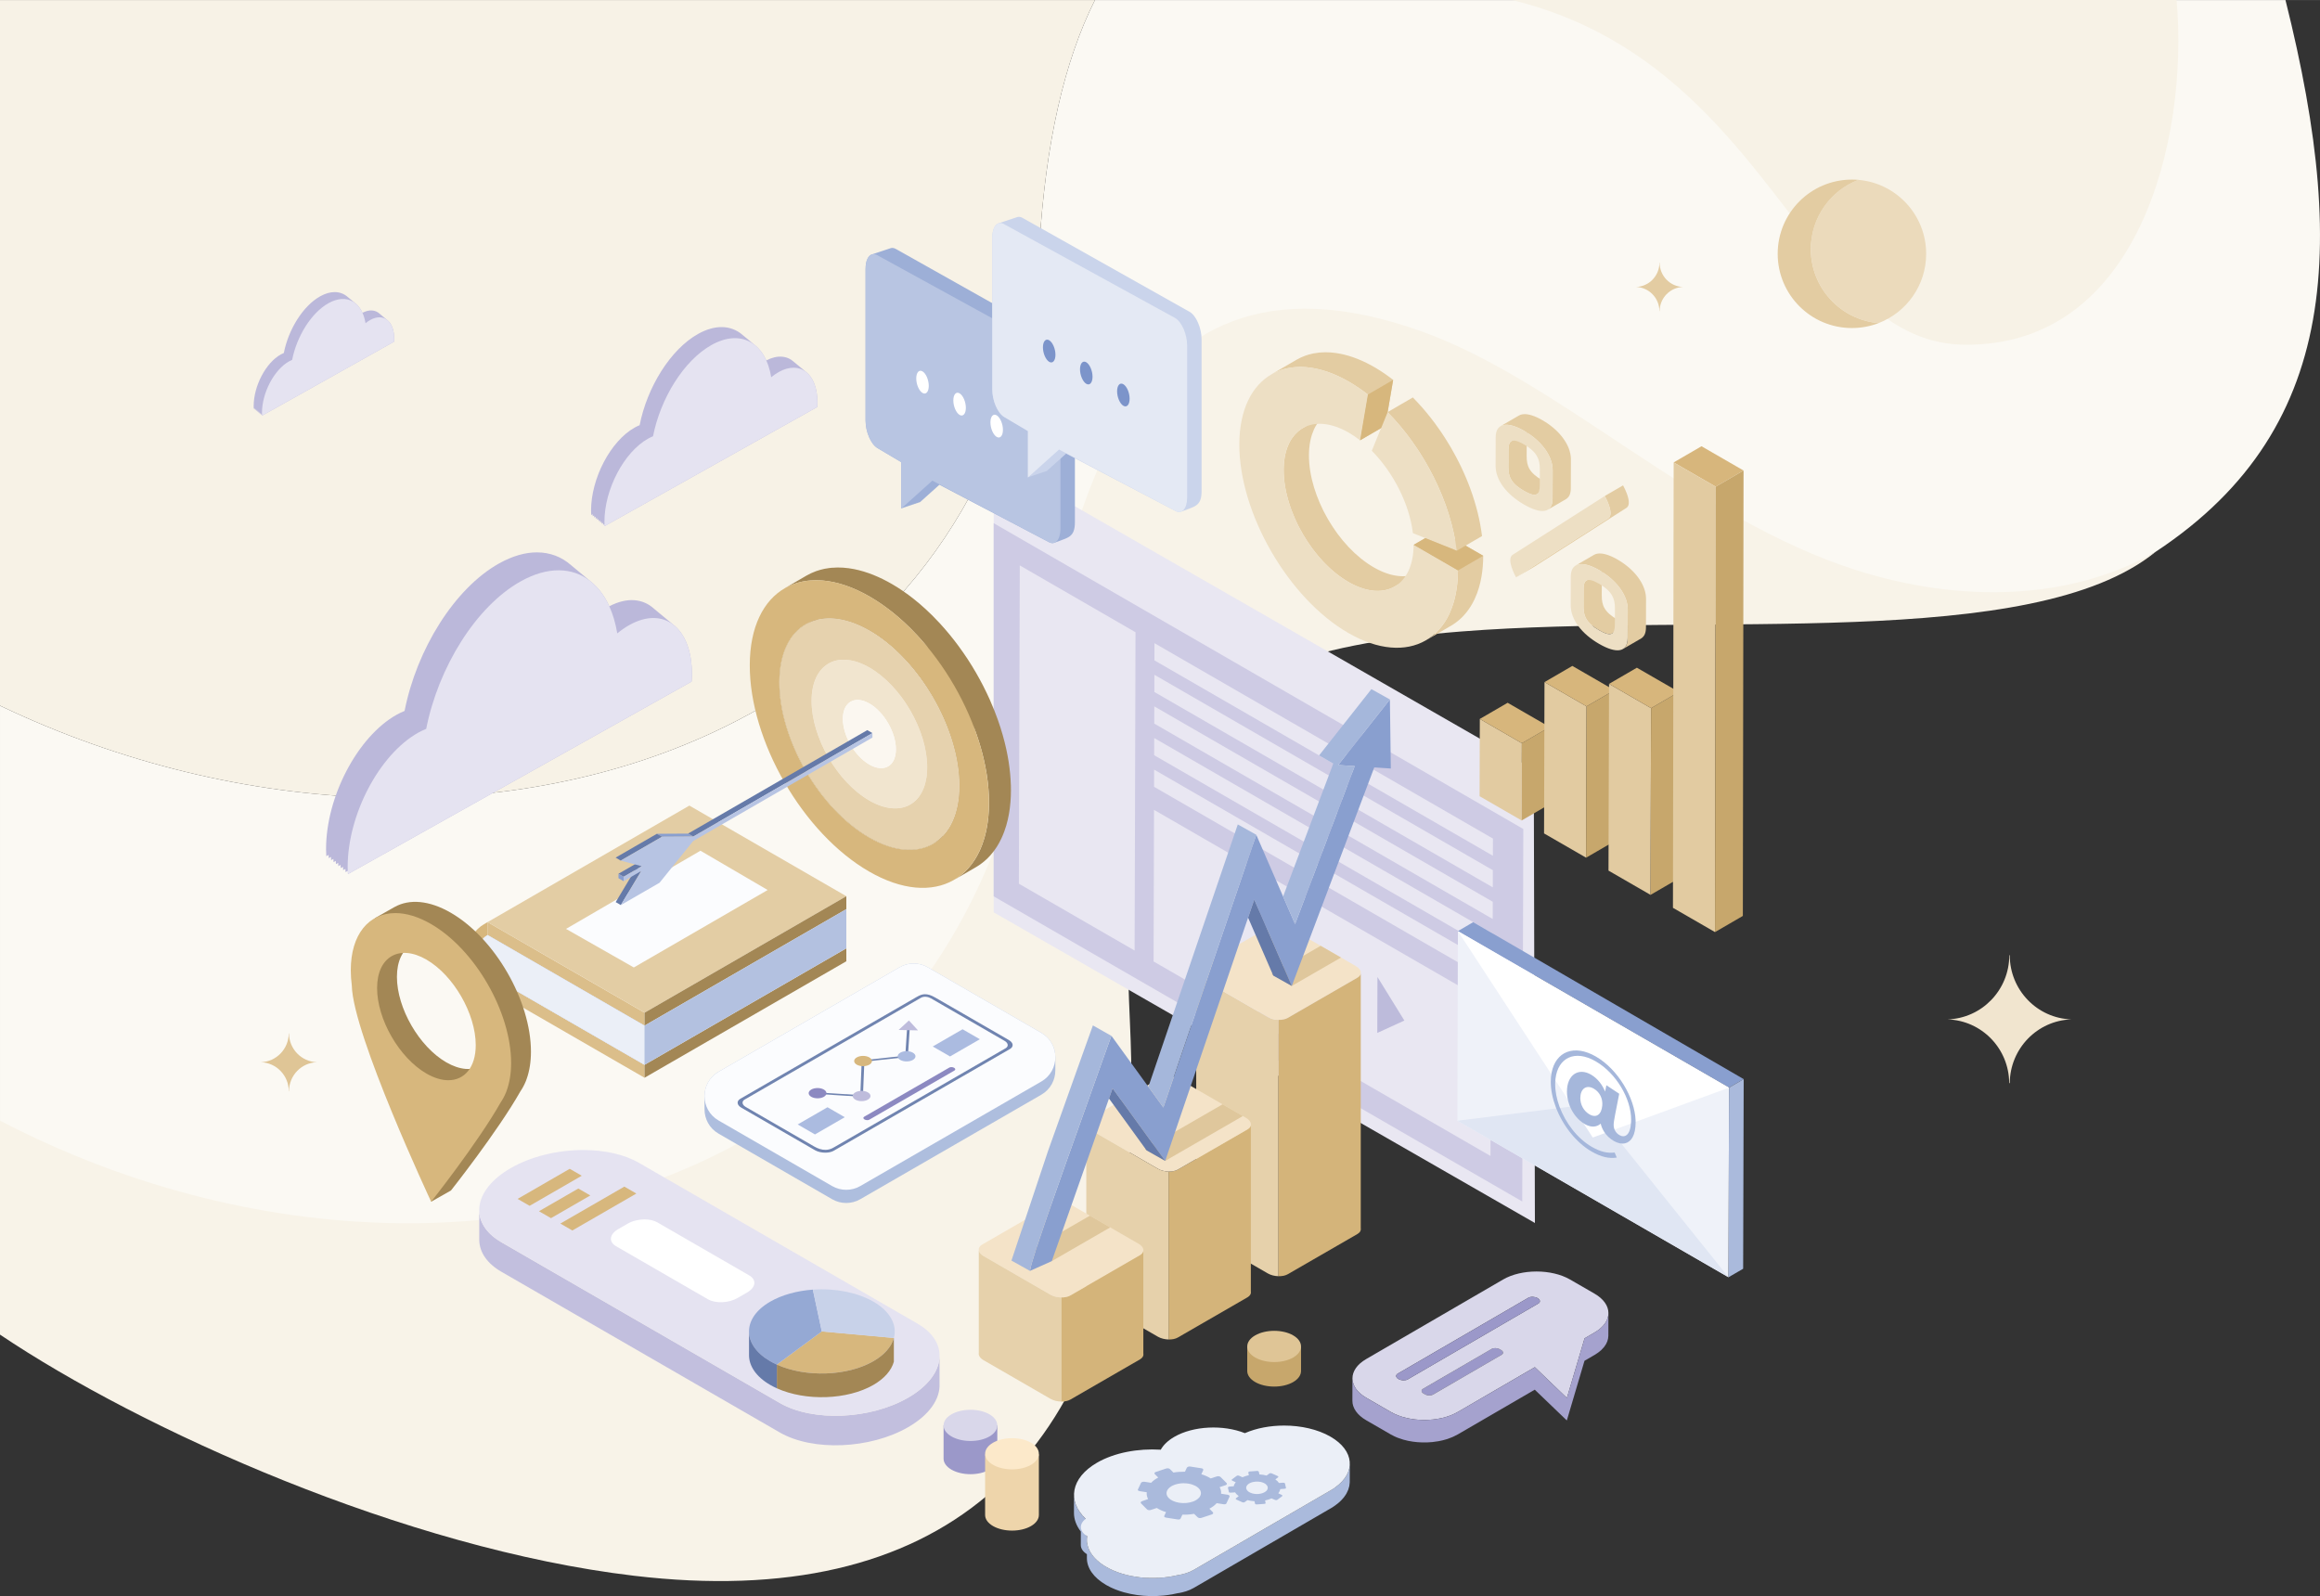 <?xml version="1.0" encoding="UTF-8"?>
<!DOCTYPE svg PUBLIC "-//W3C//DTD SVG 1.1//EN" "http://www.w3.org/Graphics/SVG/1.1/DTD/svg11.dtd">
<!-- Creator: CorelDRAW X7 -->
<svg xmlns="http://www.w3.org/2000/svg" xml:space="preserve" width="14.634in" height="10.069in" version="1.1" style="shape-rendering:geometricPrecision; text-rendering:geometricPrecision; image-rendering:optimizeQuality; fill-rule:evenodd; clip-rule:evenodd"
viewBox="0 0 146343 100687"
 xmlns:xlink="http://www.w3.org/1999/xlink">
 <rect x="0" y="0" width="146343" height="100687" fill="#333333" stroke="none"/>
 <defs>
  <style type="text/css">
   <![CDATA[
    .fil50 {fill:#657AA9}
    .fil48 {fill:#899FCF}
    .fil44 {fill:#8C89C1}
    .fil57 {fill:#9B98C9}
    .fil23 {fill:#9DAFD7}
    .fil37 {fill:#A5A2CE}
    .fil49 {fill:#A5B7DB}
    .fil38 {fill:#AABADC}
    .fil41 {fill:#AEBEDE}
    .fil61 {fill:#BBB8DA}
    .fil5 {fill:#BDBBDB}
    .fil51 {fill:#C2BFDE}
    .fil32 {fill:#C7A76C}
    .fil4 {fill:#CECBE4}
    .fil31 {fill:#D7B67C}
    .fil66 {fill:#D7B77D}
    .fil36 {fill:#D9D7EA}
    .fil69 {fill:#DFC596}
    .fil9 {fill:#DFC79C}
    .fil64 {fill:#E0E6F3}
    .fil33 {fill:#E3CCA2}
    .fil52 {fill:#E5E3F1}
    .fil70 {fill:#EBDABB}
    .fil39 {fill:#EBEFF7}
    .fil59 {fill:#EED5AB}
    .fil63 {fill:#EFF2F9}
    .fil68 {fill:#F1E5CF}
    .fil1 {fill:#F7F2E6}
    .fil2 {fill:#F8F3E8}
    .fil0 {fill:#FBF9F3}
    .fil42 {fill:#FBFCFE}
    .fil55 {fill:white}
    .fil20 {fill:#657AA9;fill-rule:nonzero}
    .fil43 {fill:#7084B0;fill-rule:nonzero}
    .fil27 {fill:#7C94CA;fill-rule:nonzero}
    .fil21 {fill:#899FCF;fill-rule:nonzero}
    .fil46 {fill:#8C89C1;fill-rule:nonzero}
    .fil53 {fill:#95A9D4;fill-rule:nonzero}
    .fil35 {fill:#9B98C9;fill-rule:nonzero}
    .fil12 {fill:#A38755;fill-rule:nonzero}
    .fil65 {fill:#A5B7DB;fill-rule:nonzero}
    .fil40 {fill:#AABADC;fill-rule:nonzero}
    .fil47 {fill:#ABBBE0;fill-rule:nonzero}
    .fil14 {fill:#B3C1E0;fill-rule:nonzero}
    .fil22 {fill:#B7C4E3;fill-rule:nonzero}
    .fil24 {fill:#B8C5E2;fill-rule:nonzero}
    .fil45 {fill:#BEBCDC;fill-rule:nonzero}
    .fil29 {fill:#C7A76C;fill-rule:nonzero}
    .fil54 {fill:#C8D2E9;fill-rule:nonzero}
    .fil25 {fill:#CAD4EB;fill-rule:nonzero}
    .fil7 {fill:#D4B47A;fill-rule:nonzero}
    .fil30 {fill:#D7B67C;fill-rule:nonzero}
    .fil15 {fill:#D7B77D;fill-rule:nonzero}
    .fil58 {fill:#D9D7EA;fill-rule:nonzero}
    .fil10 {fill:#DBBE8A;fill-rule:nonzero}
    .fil56 {fill:#DFC596;fill-rule:nonzero}
    .fil28 {fill:#E2CBA1;fill-rule:nonzero}
    .fil67 {fill:#E3CCA2;fill-rule:nonzero}
    .fil13 {fill:#E3CDA4;fill-rule:nonzero}
    .fil26 {fill:#E4E9F4;fill-rule:nonzero}
    .fil62 {fill:#E5E3F1;fill-rule:nonzero}
    .fil6 {fill:#E6D1AB;fill-rule:nonzero}
    .fil19 {fill:#E6D2AE;fill-rule:nonzero}
    .fil3 {fill:#E9E7F2;fill-rule:nonzero}
    .fil34 {fill:#EDDFC4;fill-rule:nonzero}
    .fil17 {fill:#F1E5CF;fill-rule:nonzero}
    .fil8 {fill:#F4E3C8;fill-rule:nonzero}
    .fil18 {fill:#FBF7F0;fill-rule:nonzero}
    .fil16 {fill:#FBFCFE;fill-rule:nonzero}
    .fil60 {fill:#FCE9CA;fill-rule:nonzero}
    .fil11 {fill:white;fill-rule:nonzero}
   ]]>
  </style>
 </defs>
 <g id="Layer_x0020_1">
  <g id="_1742617021856">
   <g>
    <g>
     <path class="fil0" d="M0 44514c15171,7248 32570,7784 45733,1327 1101,-540 2161,-1122 3178,-1745 10001,-6124 15876,-16168 16654,-28643 404,-6459 1560,-11584 3503,-15453l75097 0c4132,16514 3191,28349 -9929,35878 -1422,816 -4592,1751 -6228,2088 -12914,2654 -29425,-4755 -40939,-6276 -10123,-1337 -16733,3047 -19931,18144 -3659,17276 -12718,29292 -26547,33808 -15669,5116 -28650,1641 -40591,-4076l0 -35052z"/>
     <path class="fil1" d="M0 0l48911 0 20157 0c-1943,3869 -3099,8994 -3503,15453 -778,12475 -6653,22519 -16654,28643 -1017,623 -2077,1205 -3178,1745 -13163,6457 -30562,5921 -45733,-1327l0 -44514z"/>
     <path class="fil2" d="M0 70693c3086,1609 6285,2927 9536,3944 10477,3277 21497,3428 31039,124 3019,-1046 5805,-2401 8336,-4042 8104,-5254 13597,-13435 15780,-23740 2597,-12258 5127,-33138 24940,-26090 8751,3113 17296,11861 27501,15090 6427,2033 13369,1958 18839,-1168 -7749,6312 -28324,3804 -43814,5025 -20190,1591 -21584,9253 -20879,24737 132,2890 140,5830 -71,8723 -1384,18962 -11971,28391 -31218,26108 -14445,-1712 -31080,-9224 -39989,-15212l0 -13499z"/>
    </g>
    <path class="fil1" d="M95375 0c5323,1296 9131,4021 12191,7117 6391,6466 9516,14553 16351,14627 10976,120 14153,-12931 13381,-21744l-41923 0z"/>
   </g>
   <g>
    <g>
     <g>
      <polygon class="fil3" points="62681,28995 96749,48549 96820,77150 62681,57552 "/>
      <g>
       <path class="fil4" d="M72794 51087l6620 3823 -27 9565 -6620 -3823 27 -9565zm7338 13818l27 -9565 13887 8017 -27 9565 -13887 -8017zm14015 -2945l-21349 -12326 3 -1084 21349 12326 -3 1084zm6 -1994l-21350 -12326 3 -1084 21350 12326 -3 1084zm6 -1993l-21350 -12327 3 -1086 21350 12326 -3 1087zm5 -1996l-21349 -12326 3 -1084 21349 12326 -3 1084zm6 -1994l-21350 -12326 3 -1084 21350 12326 -3 1084zm-22543 -14101l-57 20080 -7301 -4216 57 -20080 7301 4216zm24395 35911l67 -23498 -33408 -19293 0 23542 33341 19249z"/>
       <polygon class="fil5" points="86888,61630 86878,65160 88586,64379 "/>
      </g>
     </g>
     <g>
      <path class="fil6" d="M79973 64161l-4217 -2434c-176,-102 -277,-229 -300,-355l0 16057c-33,159 70,336 300,469l4217 2434c192,111 436,170 672,175l0 -16170c-236,-6 -480,-65 -672,-176z"/>
      <path class="fil7" d="M78902 81468l0 -10481 0 0 0 0c-20,97 -89,187 -211,257l-4396 2538c-154,89 -365,129 -583,123l0 10594c218,6 429,-34 583,-123l4396 -2538c168,-97 236,-233 211,-370z"/>
      <g>
       <path class="fil8" d="M85625 61675l-4397 2539c-320,185 -885,161 -1255,-52l-4217 -2435c-370,-213 -410,-540 -90,-725l4397 -2538c320,-185 886,-162 1256,52l4216 2434c370,214 411,540 90,725z"/>
       <path class="fil7" d="M85835 77476l0 -16057 0 0 0 -1c-19,97 -89,187 -210,257l-4397 2539c-154,88 -364,128 -583,123l0 16170c219,6 429,-34 583,-123l4397 -2538c168,-97 236,-232 210,-370z"/>
       <path class="fil8" d="M78691 71244l-4396 2538c-321,185 -886,162 -1256,-52l-4216 -2434c-371,-214 -411,-540 -91,-725l4397 -2539c321,-185 886,-161 1256,52l4216 2435c370,213 411,540 90,725z"/>
       <path class="fil6" d="M73039 73730l-4217 -2434c-176,-102 -277,-230 -300,-355l0 10480c-32,159 70,336 300,469l4217 2434c192,111 437,169 673,175l0 -10594c-236,-5 -481,-64 -673,-175z"/>
       <path class="fil8" d="M71911 79185l-4397 2539c-321,185 -886,161 -1256,-52l-4216 -2435c-371,-213 -411,-540 -90,-725l4396 -2538c321,-185 886,-162 1256,52l4216 2434c371,214 411,540 91,725z"/>
       <path class="fil7" d="M72121 85383l0 -6454c0,0 0,0 0,0l0 0c-20,96 -89,186 -210,256l-4397 2539c-154,89 -365,128 -583,123l0 6568c218,5 429,-35 583,-123l4397 -2539c167,-97 235,-232 210,-370z"/>
       <path class="fil6" d="M66258 81672l-4216 -2435c-177,-102 -277,-229 -301,-355l0 6455c-32,159 70,335 301,468l4216 2435c192,111 437,169 673,175l0 -6568c-236,-6 -481,-64 -673,-175z"/>
       <polygon class="fil9" points="70031,77428 68750,76688 65064,78816 66345,79556 "/>
       <polygon class="fil9" points="72218,72493 73499,73233 78400,70403 77119,69663 "/>
       <polygon class="fil9" points="80202,61457 81484,62197 84589,60404 83307,59664 "/>
      </g>
     </g>
     <g>
      <polygon class="fil10" points="30755,62271 40656,67987 40656,67171 30755,61457 "/>
      <polygon class="fil11" points="30755,61457 43485,54106 53386,59822 40656,67171 "/>
      <polygon class="fil12" points="40656,67987 53386,60639 53386,59822 40656,67171 "/>
      <polygon class="fil10" points="30755,58984 40656,64700 40656,63884 30755,58170 "/>
      <polygon class="fil13" points="53386,56535 40656,63883 30755,58170 43485,50818 "/>
      <polygon class="fil12" points="40656,64700 53386,57351 53386,56535 40656,63884 "/>
      <path class="fil14" d="M30755 58984l0 0c-736,437 -898,1433 -338,2082l338 391 9901 5714 12730 -7349 0 -2471 -12730 7349 -9901 -5716z"/>
      <path class="fil15" d="M30529 58302l226 -132 0 814c-736,437 -898,1433 -339,2082l339 391 0 814 -696 -746c-913,-977 -683,-2547 470,-3223z"/>
      <polygon class="fil16" points="35705,58597 44184,53665 48424,56144 39981,61030 "/>
     </g>
     <g>
      <path class="fil11" d="M55013 44490c3,2 6,4 10,6 51,37 102,75 152,115 6,5 11,10 17,14 49,40 96,81 143,125 7,7 14,14 22,21 40,38 78,77 117,117 10,11 21,22 31,33 29,31 57,63 85,96 20,23 40,45 60,69 8,9 15,19 23,29 83,103 162,210 236,323 0,1 1,3 2,4 74,113 141,230 203,350 5,9 10,17 14,26 13,25 25,52 38,78 19,40 39,81 57,122 7,15 13,30 19,44 22,51 42,102 61,153 5,12 10,25 14,37 22,60 42,120 61,181 3,8 5,17 8,26 18,62 35,124 49,186 2,6 3,12 5,19 15,66 28,133 39,199 0,0 0,0 0,1 10,66 18,132 24,197 0,5 0,11 1,16 5,65 8,130 8,194 0,63 -4,124 -9,183 -1,5 -1,10 -2,16 -3,28 -8,55 -12,82 -32,-12 -63,-23 -96,-38 -3,-2 -7,-4 -11,-5 -54,-25 -109,-54 -165,-86 -57,-33 -113,-68 -168,-107 -3,-2 -6,-4 -10,-7 -51,-36 -102,-74 -152,-114 -6,-5 -12,-10 -17,-15 -49,-39 -96,-81 -143,-124 -7,-7 -14,-14 -22,-21 -40,-38 -78,-77 -117,-117 -11,-11 -22,-22 -32,-34 -29,-30 -56,-63 -84,-95 -20,-23 -41,-46 -61,-70 -8,-9 -15,-20 -23,-29 -83,-103 -162,-211 -236,-323 -1,-1 -2,-3 -3,-5 -65,-101 -125,-206 -182,-313 -18,-35 -37,-68 -54,-103 -11,-22 -22,-45 -33,-67 -36,-78 -71,-156 -102,-235 -2,-4 -3,-9 -5,-14 -34,-86 -64,-173 -91,-260 -2,-7 -4,-13 -6,-20 -27,-93 -51,-186 -70,-279 -1,-5 -2,-9 -3,-14 -19,-95 -34,-191 -43,-285 0,-1 0,-2 0,-2 -7,-79 -11,-157 -11,-234 1,-63 4,-124 9,-183 1,-6 1,-11 2,-16 3,-29 8,-56 12,-84 32,13 64,24 97,39 4,2 7,3 11,5 54,26 110,54 166,86 56,33 112,68 167,107zm-283 -848c-24,14 -47,27 -71,41l-423 246c-36,21 -73,42 -109,64l-472 274c0,0 0,0 0,0 -51,29 -97,66 -141,107 -10,10 -21,20 -31,30 -42,43 -81,90 -116,143 0,1 -1,2 -2,2 -22,36 -43,74 -62,115 -1,1 -2,3 -2,4 -2,4 -4,9 -6,13 -11,25 -23,51 -33,78 -5,14 -9,28 -13,42 -3,8 -6,16 -9,24 -2,8 -5,15 -7,22 -8,28 -15,56 -22,86 -3,10 -4,21 -6,31 -2,7 -3,13 -4,20 -3,10 -5,20 -7,30 -4,27 -8,53 -11,80 -2,15 -4,31 -5,46 -1,5 -2,11 -2,16 -1,6 -1,13 -2,19 -2,26 -4,52 -5,79 -1,27 -1,53 -2,81l0 5c0,25 1,50 1,75 1,27 2,54 4,81 2,25 4,51 6,77 0,0 0,1 0,1 0,0 0,1 0,1 0,1 0,1 0,2 3,27 6,55 10,82 3,28 7,56 12,85 4,28 9,57 15,85 2,10 4,21 6,32 1,4 2,9 3,13 3,15 6,30 9,46 7,30 14,61 22,92 8,33 17,66 26,99 4,14 9,28 13,43 1,3 2,6 3,9 1,3 2,7 3,10 4,14 8,29 13,43 12,37 25,75 38,112 12,35 26,70 40,106 1,4 3,9 5,13 1,4 2,7 3,10 20,51 42,101 64,151 11,25 24,49 35,73 6,13 11,26 17,38 5,10 11,20 16,30 8,17 16,35 24,51 9,18 21,34 30,52 23,42 44,86 68,128 37,63 75,125 114,185 1,2 2,4 3,5 74,113 153,220 236,323 5,6 8,12 13,18 3,4 7,8 10,11 20,24 41,47 61,71 23,26 45,53 68,78 5,6 11,11 16,17 10,11 21,22 32,33 20,21 39,42 59,62 19,18 38,37 58,55 7,7 14,14 22,21 4,4 9,9 14,13 28,27 57,52 87,77 13,12 27,23 41,35 6,4 12,9 18,14 7,5 13,11 20,16 25,20 51,40 76,59 19,13 38,27 56,40 3,2 7,4 10,6 3,2 6,5 8,7 24,16 48,32 72,47 23,15 47,30 71,43 6,4 11,7 17,10 17,10 35,20 53,30 23,12 45,24 68,35 15,8 30,14 44,21 4,2 7,3 11,5 4,2 9,4 13,6 22,10 44,20 67,28 22,10 45,18 67,26 4,1 8,2 12,4 3,1 6,2 10,3 15,5 30,10 45,15 23,7 46,13 69,19 11,3 22,5 33,7 5,1 9,2 14,3 7,2 14,4 22,5 24,5 48,9 73,12 15,2 29,3 44,5 5,0 10,1 15,1 5,0 10,1 15,2 27,2 53,2 78,2 12,0 23,-1 34,-1 9,-1 18,-1 26,-2 9,0 18,0 27,-1 33,-3 65,-7 97,-14 0,0 1,0 1,0 8,-2 14,-5 21,-6 32,-7 64,-15 95,-26 2,-1 4,-2 7,-3 44,-17 87,-36 128,-59l0 0 0 0 0 0 0 0 1382 -804c51,-29 97,-67 141,-107 11,-10 21,-20 31,-31 42,-43 82,-89 116,-143 1,-1 1,-1 2,-2 23,-36 44,-74 63,-114 1,-1 1,-3 2,-4 2,-4 3,-9 5,-12 11,-26 23,-52 33,-79 5,-14 9,-28 14,-41 2,-9 5,-17 8,-25 2,-7 5,-15 7,-22 8,-28 16,-56 22,-85 3,-11 4,-21 7,-32 1,-7 2,-13 4,-20 2,-10 4,-20 6,-30 4,-26 8,-53 12,-80 2,-15 3,-30 4,-45 1,-6 2,-11 2,-17 1,-6 1,-12 2,-18 2,-26 4,-53 5,-79 1,-27 2,-54 2,-81l0 -5c0,-25 0,-50 -1,-75 -1,-27 -2,-54 -4,-81 -1,-12 -2,-25 -3,-37 0,-5 -1,-11 -1,-16 -1,-10 -2,-19 -2,-29 -3,-27 -6,-55 -10,-82 -3,-28 -7,-56 -12,-85 0,0 0,-1 0,-1 0,-1 0,-1 0,-2 -4,-27 -9,-55 -14,-82 -6,-30 -13,-61 -19,-91 -2,-8 -4,-17 -6,-25 -2,-7 -3,-13 -5,-20 -3,-16 -7,-32 -11,-47 -8,-33 -17,-67 -26,-100 -4,-12 -8,-25 -12,-38 -3,-9 -5,-18 -8,-26 -4,-14 -8,-27 -12,-41 -12,-37 -25,-74 -38,-112 -3,-9 -7,-18 -10,-28 -5,-12 -10,-25 -15,-38 -8,-21 -15,-42 -24,-63 -11,-30 -24,-59 -37,-89 -6,-15 -12,-29 -18,-44 -3,-6 -5,-12 -8,-18 -16,-35 -34,-70 -50,-104 -13,-27 -24,-53 -38,-78 -1,-4 -3,-7 -4,-11 -3,-5 -7,-10 -10,-15 -62,-120 -129,-237 -202,-350 -1,-2 -2,-3 -3,-4 -74,-113 -153,-221 -236,-323 -5,-6 -9,-13 -13,-18 -3,-4 -7,-7 -10,-11 -19,-24 -40,-47 -60,-70 -23,-26 -45,-54 -69,-79 -5,-6 -10,-11 -15,-16 -11,-12 -22,-22 -32,-33 -20,-21 -40,-42 -60,-62 -19,-19 -38,-37 -57,-55 -7,-7 -15,-14 -22,-21 -5,-5 -9,-10 -14,-14 -29,-26 -58,-52 -87,-77 -14,-11 -28,-22 -41,-34 -6,-5 -12,-9 -18,-14 -7,-6 -13,-11 -20,-17 -25,-20 -51,-39 -77,-58 -18,-14 -36,-27 -55,-40 -3,-2 -7,-4 -10,-7 -3,-2 -5,-4 -8,-6 -24,-16 -48,-32 -72,-47 -23,-15 -47,-29 -71,-43 -5,-4 -11,-7 -16,-10 -18,-10 -36,-20 -54,-30 -23,-12 -45,-24 -68,-35 -15,-8 -30,-14 -44,-21 -4,-2 -7,-3 -11,-5 -4,-2 -8,-4 -13,-6 -22,-10 -45,-20 -67,-29 -22,-9 -45,-17 -67,-25 -4,-1 -8,-2 -12,-4 -3,-1 -7,-2 -10,-3 -15,-5 -30,-11 -45,-15 -23,-7 -47,-13 -69,-19 -11,-3 -22,-5 -33,-7 -5,-2 -10,-3 -15,-4 -7,-1 -14,-3 -21,-4 -25,-5 -49,-9 -73,-12 -15,-2 -30,-3 -44,-5 -5,0 -11,-1 -16,-1 -5,-1 -10,-2 -15,-2 -26,-2 -53,-3 -78,-3 -12,1 -23,2 -34,2 -9,0 -17,1 -26,1 -9,1 -18,1 -27,1 -33,4 -65,8 -96,15 -1,0 -2,0 -2,0 -7,1 -13,4 -21,6 -32,7 -64,15 -94,26 -3,1 -5,2 -7,3 -45,16 -87,36 -128,59 0,0 0,0 0,0l-1 0 -307 179z"/>
      <path class="fil11" d="M55217 42348c7,5 14,10 21,15 112,78 223,162 332,249 13,11 26,22 39,32 105,87 208,177 310,272 16,15 32,30 49,46 86,82 171,167 254,254 23,25 47,48 69,72 63,68 123,139 184,209 44,51 89,100 132,152 64,78 126,159 188,241 34,44 70,87 103,132 77,105 151,214 224,323 16,23 32,46 48,69 87,134 171,271 251,409 23,41 45,83 68,123 55,99 109,198 160,298 29,56 54,113 81,169 43,89 87,178 127,268 14,32 26,64 40,95 47,111 92,222 134,333 10,28 21,55 31,82 47,131 91,262 131,393 6,20 12,39 18,58 40,135 76,269 107,404 4,14 7,28 10,42 33,144 62,288 85,432 0,1 0,3 0,4 23,144 40,287 52,429 1,12 2,24 3,35 11,142 17,283 17,422 -1,138 -7,271 -19,400 -1,11 -2,23 -4,34 -12,118 -28,231 -49,340 -3,15 -6,29 -9,44 -22,105 -48,206 -78,303 -6,18 -12,35 -18,53 -30,91 -64,178 -101,260 -5,9 -8,20 -13,29 -44,94 -93,182 -146,265 -7,11 -15,20 -22,31 -3,5 -7,9 -10,14 -2,0 -4,0 -6,0 -38,3 -76,5 -115,6 -22,0 -44,1 -66,1 -30,0 -61,-2 -92,-3 -26,-2 -51,-3 -76,-4 -26,-2 -52,-6 -79,-9 -28,-3 -57,-6 -86,-10 -25,-3 -49,-8 -74,-12 -31,-5 -62,-11 -94,-18 -21,-4 -42,-9 -64,-14 -33,-7 -67,-16 -101,-25 -21,-6 -42,-11 -64,-18 -37,-10 -74,-22 -111,-34 -18,-6 -35,-11 -53,-17 -54,-19 -110,-40 -165,-62 -1,0 -2,0 -2,-1 -55,-22 -111,-46 -166,-71 -18,-8 -35,-17 -53,-25 -40,-18 -79,-38 -119,-58 -20,-10 -40,-21 -60,-31 -53,-28 -106,-57 -160,-88 -123,-71 -245,-149 -365,-232 -7,-5 -14,-10 -21,-15 -112,-78 -223,-162 -332,-249 -12,-11 -25,-22 -38,-32 -105,-86 -209,-177 -311,-271 -16,-15 -32,-31 -48,-47 -86,-82 -171,-167 -255,-254 -23,-24 -47,-48 -70,-73 -62,-67 -122,-137 -183,-207 -44,-51 -89,-101 -132,-153 -64,-77 -125,-158 -186,-238 -35,-45 -71,-89 -105,-136 -74,-100 -145,-205 -215,-309 -19,-28 -39,-55 -58,-83 -87,-134 -170,-270 -251,-408 -22,-39 -42,-79 -64,-118 -56,-101 -112,-201 -164,-304 -28,-55 -53,-111 -80,-167 -43,-89 -88,-179 -127,-269 -14,-32 -27,-63 -40,-94 -47,-111 -92,-222 -134,-333 -11,-28 -21,-56 -31,-83 -48,-131 -92,-262 -132,-393 -6,-19 -12,-38 -17,-58 -41,-134 -76,-269 -108,-403 -3,-14 -7,-28 -10,-42 -33,-144 -62,-288 -84,-431 -1,-2 -1,-4 -1,-5 -23,-145 -40,-288 -52,-430 -1,-11 -2,-23 -3,-34 -11,-142 -17,-283 -17,-422 1,-138 7,-271 19,-400 1,-11 3,-23 4,-34 12,-118 28,-231 50,-340 2,-15 5,-30 8,-44 22,-105 48,-206 79,-303 5,-18 11,-35 17,-53 31,-91 64,-178 102,-261 4,-9 8,-19 12,-28 44,-94 93,-183 146,-265 7,-11 16,-21 23,-32 3,-5 7,-9 10,-13 2,0 4,-1 6,-1 39,-3 77,-5 116,-5 21,-1 43,-2 65,-1 30,0 62,1 93,3 25,1 50,2 75,4 26,2 53,5 79,8 29,3 57,6 87,10 24,4 49,8 73,12 31,6 62,11 94,18 21,4 43,9 64,14 33,8 67,16 101,25 22,6 43,12 64,18 37,11 74,22 112,34 17,6 35,11 52,18 55,18 109,38 165,60 0,1 1,1 1,1 56,22 112,47 168,72 17,8 35,17 52,25 40,19 80,38 120,59 20,9 40,20 59,30 53,28 106,57 160,88 123,71 245,149 365,232zm-509 -1531c-31,-2 -62,-3 -93,-3 -8,-1 -17,-2 -26,-2 -13,0 -26,2 -39,3 -39,0 -77,2 -115,5 -12,1 -24,0 -35,1 -8,1 -16,3 -25,4 -57,6 -114,14 -170,25 -5,1 -10,1 -15,2 -1,0 -2,1 -3,1 -79,16 -156,38 -231,63 -7,3 -14,4 -21,6 -5,2 -10,5 -16,7 -32,12 -64,25 -96,39 -16,7 -32,13 -47,20 -46,21 -92,45 -136,71l0 0 0 0 0 0 -282 164c-47,27 -94,54 -141,82l-346 201c-54,31 -107,61 -159,92l-293 170 0 0 -161 94c-74,43 -144,93 -211,146 -20,17 -39,35 -59,52 -47,41 -93,85 -137,132 -19,20 -38,40 -56,62 -50,58 -97,120 -141,186 -7,11 -16,21 -23,32 -1,2 -4,4 -5,7 -50,78 -96,161 -138,249 -1,3 -2,6 -3,9 -5,9 -8,19 -12,28 -25,56 -50,112 -72,171 -11,29 -20,60 -30,90 -6,18 -12,35 -18,53 -5,17 -11,32 -16,49 -18,60 -34,122 -48,186 -5,22 -9,46 -14,68 -3,15 -6,29 -9,44 -4,22 -9,44 -13,66 -10,57 -19,115 -26,174 -4,33 -7,67 -10,100 -1,11 -3,23 -4,34 -1,14 -3,28 -4,42 -5,56 -8,113 -11,172 -2,57 -4,116 -4,176 0,3 0,7 0,10 0,55 1,110 2,165 2,58 5,117 8,176 2,27 5,54 7,81 1,11 2,23 3,35 1,20 3,41 5,62 5,59 12,119 20,178 7,62 16,123 26,185 0,2 0,3 1,4 0,1 0,3 0,5 10,59 20,118 31,177 13,66 26,132 41,198 4,19 9,38 13,56 3,14 6,28 10,42 8,34 15,69 24,103 18,72 37,144 58,216 8,29 17,57 25,85 6,19 12,38 18,57 9,30 17,58 26,88 26,81 53,162 82,243 7,20 16,41 23,63 10,27 21,54 31,82 18,45 34,92 52,137 26,66 55,131 83,196 13,32 26,63 39,93 6,13 11,26 16,39 36,79 75,156 112,233 27,55 52,111 80,166 3,6 6,14 10,21 49,95 102,189 154,283 22,39 42,78 64,117 80,139 164,275 251,408 18,27 37,53 55,80 71,106 143,211 218,313 33,46 69,90 104,135 55,71 108,144 165,213 7,9 14,16 21,25 44,52 89,102 133,153 50,57 98,116 149,172 11,12 23,23 34,36 23,24 47,48 70,72 43,45 85,91 129,134 41,41 84,81 126,121 16,15 32,31 48,46 10,9 20,19 30,28 63,58 126,114 190,168 30,26 60,50 90,75 13,11 26,21 39,32 15,11 29,23 43,35 55,44 111,86 167,128 40,30 81,58 122,86 7,5 14,10 21,15 6,5 12,9 18,13 52,36 104,71 156,104 52,33 103,64 155,95 12,7 24,14 36,21 39,22 78,44 116,65 15,8 29,14 44,22 20,11 40,21 60,31 15,8 30,16 46,24 24,12 48,23 73,34 17,9 35,17 52,25 8,4 15,7 22,10 49,22 97,43 144,62 1,0 2,0 2,0l0 0c50,20 99,39 147,56 7,2 13,4 19,6 18,6 35,11 53,17 24,8 50,17 74,24 13,4 25,7 37,11 21,6 43,12 64,17 17,5 34,10 50,14 17,4 34,8 51,11 22,6 43,10 64,15 12,2 23,5 34,7 20,4 40,7 60,10 25,4 49,9 74,12 8,2 17,3 26,5 20,2 40,4 60,6 26,3 53,6 79,8 8,0 15,2 23,2 18,1 35,1 53,2 31,1 61,3 92,3 9,0 18,1 26,1 14,0 26,-2 40,-2 39,-1 77,-3 115,-6 11,-1 23,0 34,-1 9,-1 17,-3 25,-4 58,-6 116,-14 171,-25 5,0 10,-1 14,-2 1,0 2,0 3,0 79,-16 156,-38 231,-64 7,-2 14,-3 21,-6 5,-2 10,-4 16,-6 32,-12 64,-26 96,-39 15,-7 31,-13 47,-20 46,-22 91,-45 136,-71l0 0 0 0 547 -318 835 -485 0 0 0 0c74,-43 144,-93 211,-147 20,-16 39,-34 59,-51 47,-41 93,-85 137,-133 18,-20 37,-40 55,-61 51,-58 98,-121 142,-187 7,-11 15,-20 22,-31 2,-2 4,-4 5,-7 50,-78 96,-161 138,-249 1,-3 2,-7 4,-9 4,-10 8,-20 12,-29 25,-55 49,-111 71,-169 11,-30 20,-61 30,-91 6,-18 12,-35 18,-54 5,-16 11,-31 16,-47 18,-61 34,-123 48,-187 5,-22 9,-46 14,-68 3,-15 6,-29 9,-44 4,-22 9,-43 13,-66 10,-57 19,-115 26,-174 4,-33 7,-67 10,-100 2,-12 3,-23 4,-35 1,-13 3,-27 4,-41 5,-56 9,-113 11,-172 3,-58 4,-116 4,-176 0,-3 0,-7 0,-10 0,-55 0,-110 -2,-165 -2,-58 -5,-117 -8,-176 -2,-27 -5,-54 -7,-81 -1,-11 -2,-23 -2,-35 -2,-21 -4,-41 -6,-62 -5,-60 -12,-119 -19,-179 -8,-62 -17,-123 -27,-185 0,-1 0,-2 0,-3 -1,-2 -1,-3 -1,-5 -10,-59 -20,-119 -31,-178 -13,-66 -26,-132 -40,-198 -5,-18 -9,-37 -13,-56 -4,-14 -7,-27 -11,-41 -8,-35 -15,-70 -24,-104 -18,-72 -37,-145 -58,-217 -8,-28 -17,-56 -25,-83 -6,-20 -12,-39 -18,-58 -9,-29 -17,-59 -26,-88 -26,-82 -53,-163 -82,-243 -7,-21 -16,-41 -23,-62 -10,-27 -21,-55 -31,-82 -18,-47 -34,-93 -52,-140 -26,-64 -55,-128 -82,-192 -14,-32 -26,-64 -40,-96 -6,-13 -11,-26 -17,-39 -34,-78 -73,-153 -110,-230 -27,-56 -52,-113 -80,-168 -4,-7 -7,-15 -11,-22 -48,-93 -100,-185 -151,-276 -23,-41 -44,-83 -67,-123 -80,-139 -164,-275 -251,-409 -16,-24 -32,-46 -48,-70 -73,-109 -147,-217 -224,-322 -34,-46 -69,-89 -104,-134 -55,-72 -109,-146 -166,-216 -7,-8 -14,-15 -21,-24 -43,-51 -88,-101 -132,-152 -50,-57 -98,-117 -150,-173 -11,-12 -22,-23 -33,-35 -23,-24 -47,-48 -70,-72 -43,-45 -86,-91 -130,-135 -41,-41 -83,-80 -125,-119 -16,-16 -32,-32 -48,-47 -10,-9 -20,-20 -31,-29 -62,-57 -125,-113 -189,-168 -30,-25 -60,-49 -90,-74 -13,-10 -26,-21 -39,-32 -14,-12 -29,-24 -43,-35 -55,-44 -111,-87 -167,-128 -40,-30 -81,-58 -122,-86 -6,-5 -13,-10 -20,-15 -7,-5 -13,-9 -19,-14 -52,-35 -104,-69 -156,-103 -51,-32 -103,-64 -155,-94 -12,-8 -24,-15 -36,-22 -39,-22 -77,-43 -116,-64 -14,-8 -29,-15 -43,-23 -20,-10 -40,-21 -60,-31 -15,-8 -31,-16 -46,-24 -25,-12 -49,-23 -74,-34 -17,-9 -35,-17 -52,-25 -7,-3 -15,-7 -22,-10 -49,-22 -97,-43 -146,-62 0,0 -1,0 -1,-1 -49,-19 -98,-38 -146,-54 -6,-3 -12,-5 -18,-7 -18,-6 -36,-11 -53,-17 -25,-8 -50,-17 -75,-24 -12,-4 -24,-7 -36,-10 -22,-7 -43,-12 -65,-18 -16,-4 -33,-10 -49,-14 -17,-4 -34,-7 -52,-11 -21,-5 -42,-10 -64,-15 -11,-2 -22,-5 -34,-7 -20,-4 -40,-6 -60,-10 -24,-4 -49,-8 -73,-12 -9,-1 -18,-3 -26,-4 -21,-3 -40,-4 -61,-6 -26,-3 -52,-7 -78,-8 -8,-1 -16,-2 -23,-3 -18,-1 -35,-1 -53,-1z"/>
      <path class="fil12" d="M55132 39945c7,4 14,8 21,13 90,57 179,117 268,178 31,21 62,44 93,66 58,42 117,83 175,127 39,29 77,59 116,89 51,39 102,78 152,119 44,35 87,71 130,107 46,38 92,76 138,116 55,47 109,96 164,145 39,35 78,70 117,106 79,73 157,148 234,224 20,19 40,38 59,57 109,109 217,221 322,335 23,25 46,50 68,75 142,156 282,316 417,481 18,21 35,42 52,64 135,167 267,337 395,511 11,16 23,32 34,48 132,182 261,367 385,557 3,5 7,11 10,16 124,191 244,386 359,583 6,10 12,20 18,31 112,193 218,389 320,586 11,21 22,41 33,62 98,193 191,388 280,585 13,28 26,57 39,86 66,149 130,299 190,449 14,36 27,72 41,108 38,98 76,197 111,296 19,51 37,104 55,156 24,67 47,135 69,202 18,57 37,115 54,172 19,59 37,120 54,179 18,61 35,122 52,182 15,53 29,107 43,160 17,66 33,131 49,196 11,46 22,91 32,136 16,71 31,142 45,212 9,41 17,81 25,122 19,98 36,196 52,293 2,11 4,21 6,31 17,108 31,216 45,323 3,31 6,61 10,91 9,77 16,154 23,230 3,36 6,73 9,110 5,72 9,144 13,216 2,34 4,69 5,103 3,103 6,205 6,305 -1,106 -4,210 -8,312 -1,29 -4,58 -6,86 -3,70 -8,140 -14,208 -4,40 -8,79 -12,117 -7,59 -14,116 -21,173 -6,41 -12,82 -19,123 -8,52 -17,104 -26,155 -9,46 -18,90 -28,135 -9,46 -20,92 -31,136 -12,53 -26,104 -40,155 -11,40 -22,80 -34,120 -19,61 -39,121 -60,179 -12,33 -22,65 -34,96 -38,100 -78,196 -122,289 -67,143 -142,278 -223,405 -58,90 -120,175 -185,257 -15,19 -31,39 -47,58 -39,46 -80,89 -121,133 -14,3 -28,7 -42,10 -17,4 -34,9 -52,12 -9,2 -19,3 -28,5 -87,17 -176,29 -267,39 -30,3 -61,5 -92,8 -59,4 -119,7 -179,8 -34,1 -68,2 -103,2 -47,-1 -95,-3 -144,-5 -39,-2 -78,-3 -118,-6 -40,-4 -82,-8 -122,-13 -45,-5 -90,-10 -135,-16 -38,-6 -77,-12 -115,-19 -48,-9 -97,-17 -146,-27 -33,-7 -66,-15 -100,-22 -52,-12 -105,-26 -157,-40 -34,-9 -67,-18 -101,-27 -57,-17 -115,-35 -173,-54 -27,-9 -54,-17 -82,-27 -85,-29 -171,-61 -258,-96 -1,0 -1,0 -1,0 -86,-34 -173,-72 -261,-112 -27,-12 -54,-26 -82,-39 -61,-29 -123,-59 -186,-91 -30,-15 -61,-31 -92,-48 -83,-43 -166,-88 -249,-136 -92,-53 -183,-109 -274,-166 -7,-5 -14,-8 -21,-13 -90,-57 -179,-117 -268,-178 -31,-21 -61,-44 -92,-66 -59,-41 -117,-83 -175,-127 -40,-29 -78,-59 -117,-89 -51,-39 -102,-78 -152,-119 -43,-35 -87,-71 -130,-107 -46,-38 -92,-76 -137,-116 -56,-47 -111,-96 -165,-146 -39,-34 -78,-69 -116,-104 -80,-74 -159,-150 -237,-227 -19,-18 -38,-36 -57,-55 -109,-109 -217,-221 -323,-335 -23,-25 -45,-51 -68,-76 -142,-155 -281,-316 -416,-480 -18,-22 -35,-43 -52,-64 -135,-167 -267,-337 -395,-511 -12,-16 -23,-33 -35,-49 -132,-181 -260,-367 -384,-556 -3,-5 -7,-11 -10,-17 -125,-191 -244,-385 -359,-582 -6,-11 -12,-20 -18,-30 -112,-193 -219,-390 -321,-588 -10,-20 -21,-40 -32,-61 -98,-193 -191,-388 -280,-584 -13,-29 -26,-58 -39,-87 -66,-149 -129,-298 -190,-449 -14,-36 -27,-72 -41,-107 -38,-99 -76,-197 -111,-296 -19,-52 -37,-104 -55,-156 -23,-67 -46,-135 -68,-202 -19,-57 -37,-115 -55,-172 -18,-60 -36,-119 -54,-179 -18,-61 -35,-122 -52,-182 -15,-53 -29,-107 -43,-160 -17,-65 -33,-131 -48,-196 -11,-45 -22,-91 -32,-136 -17,-71 -31,-141 -46,-212 -8,-41 -17,-81 -25,-121 -18,-99 -36,-197 -52,-294 -1,-10 -3,-20 -5,-30 -17,-109 -32,-216 -45,-324 -4,-30 -7,-60 -10,-91 -9,-76 -17,-153 -24,-229 -3,-37 -6,-73 -8,-110 -6,-72 -10,-144 -14,-217 -1,-34 -3,-69 -4,-103 -4,-102 -7,-204 -6,-305 0,-106 3,-210 8,-312 1,-29 3,-57 5,-85 4,-71 9,-140 15,-209 3,-39 8,-78 12,-117 6,-58 13,-116 21,-172 5,-42 12,-83 18,-124 8,-52 17,-103 27,-154 8,-46 17,-91 27,-136 10,-46 20,-91 31,-136 13,-52 26,-104 40,-155 12,-40 23,-80 35,-119 19,-62 39,-121 60,-180 11,-32 22,-65 34,-96 38,-99 78,-196 121,-288 34,-72 69,-142 107,-210 1,-1 1,-2 2,-4 37,-66 75,-130 115,-192 58,-90 120,-176 185,-257 15,-20 31,-39 47,-58 39,-47 80,-90 121,-133 14,-4 28,-7 42,-11 17,-3 34,-8 52,-12 10,-2 19,-3 29,-5 87,-16 175,-29 266,-38 30,-3 61,-6 93,-8 58,-5 118,-8 178,-9 34,-1 68,-2 102,-1 48,0 96,2 145,4 39,2 78,3 118,7 40,3 81,8 122,12 45,5 90,10 135,16 38,6 77,13 115,19 48,9 97,17 146,28 33,6 66,14 100,22 52,12 104,25 157,39 34,9 67,18 100,28 57,16 115,34 174,53 27,9 54,18 81,27 86,30 172,61 259,96 0,0 0,0 0,0 86,35 174,72 261,112 27,13 54,26 82,38 61,30 124,60 186,92 31,16 62,31 93,48 82,43 165,88 249,136 91,53 182,109 273,166zm8631 9573c-1,-22 -2,-43 -3,-65 -2,-46 -4,-91 -7,-137 -2,-55 -4,-108 -7,-163 -3,-41 -7,-83 -10,-125 -4,-49 -7,-97 -12,-146 -3,-32 -4,-64 -8,-97 -6,-69 -15,-138 -23,-207 -4,-41 -8,-81 -13,-122 -2,-13 -3,-27 -5,-41 -16,-127 -34,-255 -54,-383 -1,-1 -1,-3 -1,-5 -2,-13 -5,-27 -7,-40 -18,-113 -38,-226 -59,-340 -3,-17 -7,-34 -11,-51 -10,-53 -21,-107 -32,-161 -14,-66 -26,-131 -41,-197 -6,-28 -13,-56 -20,-85 -13,-60 -28,-120 -42,-180 -12,-51 -23,-101 -36,-151 -9,-37 -20,-73 -29,-110 -19,-71 -38,-142 -57,-212 -12,-42 -22,-84 -34,-126 -11,-39 -24,-77 -35,-116 -23,-80 -47,-159 -72,-239 -12,-40 -23,-80 -36,-120 -11,-36 -25,-72 -36,-107 -30,-90 -60,-180 -91,-270 -15,-42 -28,-84 -43,-126 -9,-27 -20,-54 -30,-81 -48,-131 -97,-262 -148,-393 -14,-37 -27,-75 -42,-112 -4,-10 -9,-20 -13,-30 -80,-200 -164,-399 -252,-598 -7,-16 -14,-33 -21,-50 -27,-60 -55,-119 -83,-179 -31,-67 -61,-134 -93,-201 -40,-83 -81,-167 -122,-250 -32,-65 -64,-130 -97,-195 -7,-14 -14,-29 -21,-44 -37,-72 -76,-143 -114,-215 -32,-60 -63,-120 -95,-179 -50,-93 -102,-184 -154,-276 -30,-52 -59,-105 -89,-158 -65,-111 -131,-222 -198,-332 -19,-31 -37,-63 -56,-94 -87,-141 -175,-280 -265,-418 -27,-41 -54,-80 -80,-120 -65,-97 -130,-195 -197,-291 -36,-52 -73,-103 -110,-154 -58,-83 -116,-166 -177,-248 -40,-55 -82,-110 -123,-165 -58,-76 -115,-152 -173,-227 -44,-56 -89,-111 -133,-167 -43,-54 -86,-110 -130,-163 -14,-18 -28,-34 -43,-51 -48,-58 -96,-115 -144,-172 -58,-68 -115,-135 -173,-202 -49,-56 -100,-112 -150,-167 -38,-44 -77,-88 -116,-131 -14,-15 -29,-30 -44,-46 -141,-151 -283,-301 -428,-445 -3,-3 -6,-7 -10,-11 -22,-22 -45,-42 -67,-64 -104,-101 -208,-201 -313,-299 -14,-13 -28,-27 -43,-41 -36,-33 -74,-65 -111,-98 -73,-66 -146,-131 -220,-195 -20,-17 -40,-36 -61,-54 -40,-34 -81,-66 -121,-99 -57,-48 -115,-96 -172,-142 -22,-17 -42,-35 -63,-52 -46,-36 -93,-71 -140,-107 -51,-39 -103,-79 -154,-118 -18,-12 -34,-26 -51,-39 -61,-44 -122,-86 -182,-129 -41,-29 -82,-59 -123,-88 -10,-6 -19,-14 -29,-20 -107,-74 -215,-145 -323,-214 -1,-1 -2,-1 -3,-2 -11,-7 -22,-13 -32,-20 -95,-59 -190,-118 -286,-174 -25,-15 -49,-29 -74,-44 -80,-46 -160,-91 -240,-134 -30,-16 -60,-31 -90,-47 -42,-22 -83,-43 -124,-64 -32,-16 -64,-34 -95,-49 -51,-25 -101,-48 -152,-72 -36,-17 -73,-35 -109,-51 -15,-7 -30,-14 -45,-21 -101,-45 -201,-88 -301,-128 -1,0 -1,-1 -2,-1 -102,-40 -203,-79 -303,-114 -13,-4 -26,-8 -39,-12 -37,-13 -73,-24 -110,-36 -51,-17 -102,-35 -153,-51 -26,-7 -51,-13 -76,-20 -45,-13 -89,-25 -133,-37 -34,-9 -69,-20 -103,-29 -36,-8 -71,-15 -106,-23 -45,-10 -89,-21 -133,-30 -23,-5 -47,-11 -70,-15 -42,-8 -82,-14 -124,-21 -51,-9 -102,-17 -153,-25 -17,-2 -36,-6 -54,-9 -42,-5 -83,-8 -124,-12 -55,-7 -110,-13 -164,-17 -15,-1 -31,-4 -47,-5 -37,-3 -72,-2 -109,-4 -64,-3 -128,-6 -192,-6 -18,0 -36,-2 -54,-2 -28,0 -54,3 -81,4 -81,2 -160,6 -238,12 -24,1 -48,1 -72,3 -33,3 -65,7 -97,11 -25,3 -50,6 -74,9 -89,12 -177,26 -264,43 -2,0 -5,1 -8,2 -24,5 -46,11 -70,16 -72,17 -143,33 -213,53 -34,10 -68,21 -101,32 -45,14 -91,26 -135,42 -11,4 -22,9 -33,13 -67,25 -134,53 -199,82 -32,14 -65,26 -97,41 -96,45 -190,93 -282,146l-1382 804c92,-54 186,-102 282,-147 32,-15 64,-27 96,-41 66,-29 132,-56 200,-81 55,-21 111,-38 168,-56 33,-11 66,-22 100,-32 70,-20 142,-36 214,-52 24,-6 46,-12 70,-17 89,-18 180,-33 272,-45 24,-3 49,-6 74,-9 55,-6 112,-10 169,-14 78,-6 157,-10 237,-12 45,-1 90,-2 136,-2 63,1 127,4 192,7 52,2 104,4 156,8 54,4 109,11 163,17 60,6 119,13 179,21 51,8 102,17 153,26 64,11 129,22 194,35 44,10 88,20 133,30 69,16 138,33 208,52 45,12 89,24 134,37 76,22 152,46 229,71 37,12 73,23 110,36 113,39 227,81 342,126 0,1 1,1 1,1 0,0 1,0 1,0 114,46 230,97 346,149 36,17 73,35 109,52 82,38 164,78 247,120 41,21 82,43 123,64 110,58 220,117 331,181 120,70 240,143 359,219 11,6 22,12 32,19 119,76 238,155 356,236 41,29 81,59 122,88 78,55 156,111 233,168 52,39 104,79 155,119 68,52 135,104 202,158 58,47 115,94 173,142 61,51 122,102 182,154 74,63 147,128 219,194 52,46 103,92 155,139 105,98 209,198 313,300 25,25 51,49 77,74 145,145 287,294 428,445 54,59 107,118 160,177 50,55 100,111 150,167 58,67 115,134 172,202 49,57 97,114 145,172 24,29 47,58 71,88 -11,-12 -21,-25 -32,-37 -11,-12 -22,-23 -33,-35 -106,-114 -213,-227 -323,-335 -2,-3 -5,-6 -7,-8 -17,-17 -34,-32 -50,-48 -78,-77 -157,-152 -236,-226 -11,-10 -22,-20 -32,-30 -28,-26 -57,-50 -84,-75 -55,-49 -110,-98 -165,-146 -16,-13 -31,-27 -46,-40 -31,-26 -61,-50 -92,-76 -43,-35 -86,-71 -129,-106 -16,-13 -32,-26 -48,-39 -35,-28 -70,-54 -105,-81 -39,-29 -77,-59 -116,-89 -13,-9 -26,-19 -39,-29 -45,-33 -91,-65 -136,-97 -31,-22 -62,-45 -93,-66 -7,-5 -14,-11 -22,-16 -80,-55 -161,-109 -243,-161 -1,0 -2,-1 -3,-1 -7,-5 -14,-9 -21,-13 -72,-46 -144,-91 -217,-134 -19,-10 -38,-21 -56,-32 -61,-35 -121,-69 -181,-101 -23,-13 -45,-23 -68,-35 -31,-17 -62,-33 -92,-48 -25,-12 -49,-26 -72,-38 -39,-19 -77,-36 -115,-54 -27,-13 -54,-26 -81,-38 -12,-5 -23,-11 -34,-16 -77,-34 -152,-66 -228,-96l0 0c0,0 0,0 0,-1 -77,-30 -153,-59 -229,-86 -10,-3 -19,-6 -29,-9 -28,-10 -55,-18 -82,-27 -39,-13 -78,-26 -116,-38 -19,-6 -38,-10 -58,-16 -33,-9 -66,-18 -99,-27 -26,-7 -52,-15 -78,-22 -27,-6 -54,-11 -80,-18 -34,-7 -67,-15 -100,-22 -17,-3 -35,-8 -53,-11 -31,-7 -62,-10 -93,-16 -38,-6 -77,-13 -115,-19 -13,-2 -27,-5 -40,-6 -32,-5 -63,-6 -95,-10 -41,-5 -81,-9 -122,-13 -12,0 -24,-2 -36,-3 -28,-2 -55,-2 -82,-3 -48,-2 -97,-4 -144,-5 -14,0 -27,-1 -41,-1 -21,0 -41,2 -62,3 -60,1 -119,4 -178,8 -18,2 -37,1 -54,3 -13,1 -26,4 -39,6 -90,9 -179,21 -266,38 -7,1 -15,2 -23,4 -2,0 -4,1 -6,1 -17,3 -34,8 -52,12 -54,12 -108,25 -161,40 -26,7 -51,16 -76,24 -34,10 -68,20 -102,32 -8,3 -16,7 -24,10 -51,18 -101,39 -151,61 -23,10 -48,20 -72,31 -73,34 -143,70 -212,110l0 0 0 0 0 0 0 0 0 0 -579 337 -804 466 1 0 0 0 -1 0 0 1c-86,50 -168,107 -249,166 -20,15 -39,29 -58,44 -79,62 -156,127 -228,197 -6,5 -10,11 -15,16 -69,67 -133,140 -196,215 -16,19 -32,38 -47,58 -65,82 -127,167 -185,257 -2,3 -4,5 -5,8 -39,59 -75,121 -110,185 -1,1 -2,2 -2,3 -36,65 -70,131 -103,200 -1,3 -2,7 -4,10 -44,92 -84,189 -121,288 -4,9 -8,16 -11,25 -8,23 -15,47 -23,70 -21,60 -42,120 -60,181 -5,16 -11,31 -16,48 -7,23 -12,47 -18,71 -15,51 -28,103 -41,155 -5,22 -12,42 -17,64 -5,23 -9,48 -14,72 -10,45 -19,90 -27,136 -5,23 -10,46 -15,70 -4,28 -8,56 -12,85 -7,40 -13,81 -18,123 -4,21 -7,42 -10,63 -5,36 -7,73 -11,109 -5,39 -9,78 -12,117 -2,16 -4,32 -5,47 -5,53 -7,108 -10,162 -2,28 -4,56 -6,85 0,7 0,14 -1,22 -4,90 -6,181 -6,274 0,5 0,11 0,16 -1,85 0,171 3,256 0,17 2,33 2,49 2,35 4,69 5,104 2,40 3,81 6,122 2,31 5,63 7,94 3,37 6,73 9,110 2,24 4,49 6,73 5,52 12,104 17,156 4,31 7,61 11,92 1,10 2,20 3,30 12,96 26,192 41,288 0,2 1,3 1,5 1,10 3,20 5,30 14,85 28,170 44,255 3,13 6,26 8,39 8,40 17,81 25,122 10,49 19,98 30,147 5,21 10,43 15,64 11,45 21,91 32,136 9,38 18,76 27,114 7,27 15,54 22,82 14,54 29,107 43,161 9,31 16,62 25,93 9,30 18,59 27,88 17,60 35,120 54,179 9,31 18,61 27,91 9,27 19,54 27,81 23,68 46,135 69,203 11,31 20,63 32,95 7,20 15,40 22,60 36,99 73,198 112,296 11,28 20,56 31,84 4,8 7,16 10,23 60,151 124,301 190,450 5,12 10,25 16,38 7,16 16,32 23,48 89,196 182,392 280,585 4,6 7,13 10,20 7,14 15,27 22,40 102,198 209,395 321,588 5,10 11,19 17,29 115,198 235,393 359,584 4,5 7,11 11,16 123,190 252,375 384,557 12,16 23,32 35,48 128,174 260,344 395,511 11,14 21,28 32,41 6,8 13,15 19,23 136,165 275,325 417,481 12,13 23,27 35,40 11,12 22,23 33,34 106,115 213,227 322,336 3,3 5,5 8,8 16,16 33,31 50,48 78,76 157,152 236,226 11,10 21,20 32,30 28,25 56,49 84,74 55,50 110,99 166,147 15,13 30,27 46,40 29,26 60,50 91,75 43,36 86,72 130,107 16,13 31,27 47,39 35,28 70,53 105,80 39,30 77,60 117,90 12,9 25,19 38,29 45,33 91,65 136,97 32,22 62,45 93,66 8,5 15,11 22,16 80,55 162,109 243,161 1,0 2,1 3,2 7,4 15,8 22,13 72,45 144,90 217,133 18,11 37,21 56,32 60,35 120,69 180,101 23,13 46,24 68,36 31,16 62,32 93,47 24,13 48,26 72,38 38,19 76,36 114,54 27,13 55,26 82,38 12,5 23,11 34,16 76,34 152,66 227,96 0,0 0,0 0,1l0 0c77,30 154,59 230,86 10,3 19,6 29,10 28,9 54,17 81,26 39,13 79,27 117,38 19,6 38,11 57,16 34,10 67,19 101,28 25,6 51,15 77,21 27,7 53,12 80,18 33,8 67,15 100,22 17,4 35,8 53,12 31,6 62,10 93,15 38,7 77,14 115,19 13,2 27,5 40,7 32,4 63,6 94,9 41,5 83,10 123,13 12,1 24,3 36,3 28,3 55,2 82,3 48,3 97,5 144,5 14,0 28,1 41,1 21,0 41,-2 62,-3 60,-1 119,-3 178,-8 18,-1 37,-1 55,-3 13,-1 25,-4 38,-5 90,-9 179,-22 267,-39 7,-1 14,-1 22,-3 2,0 4,-1 6,-2 17,-3 35,-8 52,-12 54,-12 108,-25 161,-39 26,-8 51,-17 77,-24 33,-11 68,-20 101,-32 8,-3 16,-7 24,-10 51,-19 101,-40 150,-62 25,-10 49,-19 73,-30 73,-34 143,-71 213,-111l0 0c0,0 0,0 0,0l1382 -803c86,-50 168,-107 249,-167 20,-14 39,-29 58,-44 79,-61 156,-126 228,-197 6,-5 10,-10 15,-15 68,-68 133,-140 196,-215 16,-20 32,-39 47,-58 65,-82 127,-167 185,-257 1,-3 3,-5 5,-8 39,-60 76,-123 111,-187 1,0 1,-1 1,-1 36,-65 70,-132 102,-200 2,-3 3,-7 4,-10 44,-92 84,-189 122,-288 3,-9 7,-16 10,-25 9,-23 16,-48 24,-71 21,-59 41,-119 60,-180 5,-16 11,-31 16,-48 6,-23 12,-47 18,-71 14,-51 28,-103 41,-155 5,-22 11,-42 16,-64 6,-23 10,-48 15,-72 9,-44 18,-90 27,-135 4,-24 10,-46 14,-70 5,-28 8,-57 13,-85 6,-41 12,-82 18,-124 3,-21 7,-41 9,-63 5,-35 8,-73 12,-109 4,-39 8,-77 12,-117 1,-16 3,-31 5,-47 4,-53 7,-107 10,-161 1,-29 4,-57 5,-86 0,-7 1,-14 1,-21 4,-90 6,-182 7,-274 0,-6 0,-11 0,-17 0,-85 -1,-170 -4,-256 0,-16 -1,-33 -2,-49 -1,-34 -3,-69 -5,-103 -2,-41 -3,-82 -5,-122 -2,-32 -6,-63 -8,-95 -3,-36 -6,-73 -9,-110 -2,-24 -3,-48 -6,-72 -5,-52 -11,-104 -17,-156 -3,-31 -6,-61 -10,-93 -2,-10 -2,-20 -4,-30 -12,-96 -25,-192 -41,-288 0,-2 0,-3 0,-4 -2,-10 -4,-21 -6,-31 -13,-85 -28,-170 -44,-255 -2,-13 -5,-26 -8,-39 -7,-40 -16,-80 -25,-121 -10,-49 -19,-98 -30,-148 -5,-21 -10,-43 -15,-64 -10,-45 -21,-91 -32,-136 -9,-38 -17,-76 -27,-113 -7,-28 -15,-56 -22,-83 -14,-54 -28,-106 -43,-160 -8,-31 -16,-63 -25,-95 -8,-29 -18,-58 -26,-87 -18,-60 -36,-120 -55,-180 -9,-30 -17,-60 -27,-90 -4,-11 -8,-23 -11,-35 45,117 89,234 132,352 25,69 49,138 73,207 31,90 61,180 91,270 24,76 48,151 72,227 25,80 49,159 72,239 23,81 47,161 69,242 19,71 38,141 57,212 22,87 44,174 65,261 14,60 28,120 42,181 21,93 41,187 60,281 11,54 23,108 33,162 25,130 49,261 70,390 2,14 5,27 7,40 22,144 42,287 60,430 5,40 9,80 13,121 12,102 22,203 31,304 4,49 8,98 12,146 7,96 13,193 17,288 2,46 5,92 6,137 5,136 9,271 8,406 0,140 -4,278 -10,414 -2,39 -5,76 -7,114 -6,94 -12,186 -20,276 -5,53 -10,105 -16,156 -8,77 -17,154 -27,229 -8,55 -16,110 -25,164 -11,69 -23,138 -36,205 -11,61 -23,121 -36,181 -13,61 -26,121 -41,180 -17,70 -35,139 -54,207 -15,53 -29,105 -45,157 -25,82 -52,162 -80,240 -15,43 -29,86 -45,127 -50,132 -103,260 -161,383 -45,95 -92,188 -142,278 0,1 0,1 0,1 -51,91 -104,179 -158,265 -12,17 -24,34 -35,51 -42,63 -85,125 -129,184 -18,25 -37,48 -55,72 -42,54 -85,107 -130,159 -17,19 -33,39 -50,59 -61,68 -124,134 -188,196 -9,9 -19,17 -28,26 -56,53 -115,105 -174,155 -21,18 -43,35 -65,53 -50,40 -102,79 -154,117 -22,15 -43,31 -65,46 -73,50 -147,98 -223,142 -1,1 -1,1 -1,1l0 0 0 0 1382 -803c76,-45 151,-93 224,-143 22,-15 43,-31 65,-46 52,-38 104,-77 155,-118 21,-17 43,-34 64,-52 60,-50 118,-101 174,-155 9,-9 19,-17 28,-26 64,-63 127,-129 188,-197 17,-19 34,-39 50,-58 45,-52 88,-105 130,-160 19,-23 37,-47 55,-71 44,-60 87,-122 129,-185 12,-17 23,-33 34,-51 4,-5 7,-9 11,-15 103,-161 198,-333 284,-516 2,-4 4,-8 6,-13 58,-122 111,-250 161,-382 5,-12 10,-22 14,-33 12,-31 20,-63 31,-94 28,-79 55,-158 80,-240 6,-21 15,-41 21,-63 9,-31 16,-64 25,-95 18,-68 36,-136 53,-206 7,-29 16,-56 22,-85 7,-31 13,-64 19,-95 13,-60 26,-120 37,-181 6,-31 13,-61 18,-93 7,-36 11,-75 17,-112 9,-54 17,-109 25,-164 3,-28 9,-55 12,-84 6,-47 10,-97 15,-145 6,-52 12,-103 16,-156 2,-21 5,-41 7,-62 6,-70 9,-142 13,-213 2,-39 5,-76 7,-116 0,-9 2,-18 2,-27 5,-120 8,-241 8,-365 0,-7 0,-15 0,-22 1,-112 -1,-226 -4,-340z"/>
      <path class="fil17" d="M54835 48226c923,533 1674,105 1677,-955 3,-1062 -744,-2355 -1666,-2888 -924,-533 -1676,-105 -1679,957 -3,1060 744,2353 1668,2886zm17 -6110c2013,1162 3640,3980 3633,6294 -7,2313 -1643,3246 -3657,2084 -2013,-1163 -3641,-3980 -3634,-6294 7,-2313 1645,-3247 3658,-2084z"/>
      <path class="fil18" d="M54846 44383c922,533 1669,1826 1666,2888 -3,1060 -755,1488 -1677,955 -924,-533 -1671,-1826 -1668,-2886 3,-1062 754,-1490 1679,-957z"/>
      <path class="fil15" d="M54822 52830c3136,1811 5688,359 5698,-3245 10,-3605 -2525,-7995 -5661,-9806 -3137,-1811 -5688,-357 -5698,3247 -11,3605 2524,7993 5661,9804zm43 -15195c4167,2406 7534,8238 7520,13027 -13,4788 -3403,6718 -7570,4312 -4166,-2406 -7534,-8237 -7520,-13025 13,-4788 3403,-6719 7570,-4314z"/>
      <path class="fil19" d="M54828 50494c2014,1162 3651,229 3657,-2084 7,-2314 -1620,-5132 -3633,-6294 -2014,-1163 -3652,-229 -3658,2084 -7,2314 1621,5131 3634,6294zm31 -10715c3136,1811 5671,6201 5661,9806 -11,3604 -2562,5056 -5698,3245 -3137,-1811 -5672,-6199 -5661,-9804 10,-3604 2561,-5058 5698,-3247z"/>
     </g>
     <g>
      <polygon class="fil20" points="43725,52773 43402,52585 54708,46058 55032,46246 "/>
      <g>
       <polygon class="fil21" points="41759,52785 41435,52597 43402,52585 43725,52773 "/>
       <polygon class="fil20" points="39162,57095 38838,56907 40127,54757 40450,54945 "/>
       <polygon class="fil20" points="39336,55308 39012,55120 40161,54456 40485,54644 "/>
       <polygon class="fil21" points="39337,55588 39013,55400 39012,55120 39336,55308 "/>
       <polygon class="fil20" points="39155,54288 38832,54100 41435,52597 41759,52785 "/>
      </g>
      <polygon class="fil22" points="41759,52785 43725,52773 44142,52533 55032,46246 55032,46526 44143,52813 43726,53054 41604,55685 39162,57095 40450,54945 39337,55588 39336,55308 40485,54644 39155,54288 "/>
     </g>
     <g>
      <path class="fil23" d="M56285 15639l-4 0 -4 0c-45,0 -88,9 -128,25l0 0c-13,4 -25,8 -38,13l0 0c-13,4 -25,8 -37,13l0 0c-13,3 -26,7 -38,12l0 0c-13,4 -26,8 -38,13l0 0c-13,4 -25,8 -38,13l0 0c-13,3 -26,7 -38,12l0 0c-13,4 -25,8 -38,13l0 0c-12,3 -25,7 -37,12l0 0c-13,4 -26,8 -38,13l0 0c-13,3 -26,8 -38,12l0 0c-13,4 -26,8 -38,13l0 0c-13,4 -25,8 -38,13l0 0c-12,3 -25,7 -38,12l0 0c-12,4 -25,8 -37,13l0 0c-13,3 -26,7 -38,13l0 0c-13,3 -26,7 -38,12l0 0c-13,4 -25,8 -38,13l0 0c-13,3 -25,8 -38,12l0 0c-13,4 -25,8 -37,13l0 0c-13,3 -26,8 -38,13l0 0c-13,3 -26,7 -38,12l0 0c-13,4 -25,8 -38,13l0 0c-13,3 -25,7 -38,12l0 0c-12,4 -25,8 -38,13l0 0c-12,4 -25,8 -37,13l0 0c-13,3 -26,7 -38,12l0 0c-13,4 -26,8 -38,13l0 0c-13,4 -25,7 -38,13l0 0c-13,3 -25,7 -37,12l0 0c-14,4 -26,8 -39,13l0 0c-245,67 -414,404 -414,909l0 0 0 9575c0,714 337,1493 752,1739l0 0 1497 887 0 2929 37 -34 0 22 38 -34 0 21 38 -34 0 22 38 -34 0 21 38 -34 0 21 38 -34 0 22 37 -34 0 21 38 -34 0 22 38 -34 0 21 38 -34 0 21 38 -34 0 21 37 -33 0 21 38 -34 0 21 38 -34 0 22 38 -34 0 21 38 -34 0 22 38 -34 0 21 38 -34 0 22 37 -35 0 22 38 -34 0 21 38 -34 0 22 38 -34 0 21 37 -34 0 21 38 -34 0 22 38 -34 0 21 38 -34 0 22 38 -35 0 22 38 -34 0 21 37 -34 0 22 38 -34 0 21 38 -34 0 21 1236 -1110 6885 3607c137,81 264,93 375,49l0 0c13,-4 25,-8 38,-13l0 0c12,-4 25,-8 38,-13l0 0c753,-302 1211,-289 1211,-1262l0 0 0 -9575c0,-714 -337,-1493 -751,-1739l0 0 -10529 -5922c-84,-50 -164,-73 -239,-74z"/>
      <path class="fil24" d="M66142 22026l-10790 -5922c-415,-246 -752,134 -752,848l0 9575c0,714 337,1493 752,1739l1497 887 0 2929 1964 -1765 7329 3871c415,246 751,-134 751,-849l0 -9574c0,-715 -336,-1493 -751,-1739z"/>
      <path class="fil11" d="M58586 24340c0,375 -177,575 -395,446 -218,-129 -395,-539 -395,-914 0,-376 177,-575 395,-446 218,129 395,538 395,914z"/>
      <path class="fil11" d="M60925 25726c0,376 -176,575 -395,446 -218,-129 -395,-538 -395,-914 0,-375 177,-575 395,-446 219,129 395,539 395,914z"/>
      <path class="fil11" d="M63264 27113c0,375 -176,575 -395,446 -218,-130 -394,-539 -394,-915 0,-375 176,-575 394,-446 219,130 395,539 395,915z"/>
     </g>
     <g>
      <path class="fil25" d="M75043 19672l-10528 -5921c-137,-82 -264,-93 -375,-49 -13,4 -25,8 -38,13 -12,3 -25,7 -38,12 -12,4 -25,8 -37,13 -13,3 -26,7 -38,13 -13,3 -26,7 -38,12 -13,4 -25,8 -38,13 -12,3 -25,7 -38,12 -12,4 -25,8 -37,13 -13,4 -26,8 -38,12 -13,4 -26,8 -38,13 -13,4 -26,8 -38,13 -13,3 -25,7 -38,12 -13,4 -25,8 -37,13 -13,3 -26,8 -38,13 -13,3 -26,7 -38,12 -13,4 -26,8 -38,13 -13,3 -25,7 -38,13 -13,3 -25,7 -38,12 -13,4 -25,8 -37,13 -13,3 -26,7 -38,12 -13,4 -26,8 -38,13 -13,4 -26,8 -38,12 -13,4 -25,8 -38,13 -13,4 -25,8 -38,13 -12,3 -25,7 -38,12 -12,4 -25,8 -37,13 -13,3 -26,8 -38,13 -13,3 -25,7 -38,12 -13,4 -25,8 -38,13 -12,3 -25,7 -38,12 -245,68 -414,404 -414,910l0 9574c0,715 337,1494 752,1740l1497 887 0 2929 37 -34 0 21 38 -34 0 22 38 -34 0 21 38 -34 0 22 38 -34 0 21 38 -34 0 21 37 -34 0 22 38 -34 0 21 38 -34 0 21 38 -34 0 22 38 -34 0 21 37 -34 0 22 38 -34 0 21 38 -34 0 21 38 -34 0 22 38 -34 0 21 37 -34 0 22 38 -34 0 21 38 -34 0 22 38 -35 0 22 38 -34 0 21 38 -34 0 22 37 -34 0 21 38 -34 0 21 38 -34 0 22 38 -34 0 21 38 -34 0 22 38 -34 0 21 37 -34 0 21 38 -34 0 22 38 -34 0 21 1236 -1111 6885 3608c137,81 264,93 375,48 13,-3 25,-7 38,-12 12,-4 25,-8 38,-13 753,-303 1211,-290 1211,-1263l0 -9574c0,-715 -336,-1493 -752,-1740z"/>
      <path class="fil26" d="M74133 20063l-10790 -5922c-415,-246 -752,134 -752,849l0 9574c0,715 337,1494 752,1740l1496 887 0 2929 1965 -1765 7329 3871c415,246 751,-134 751,-849l0 -9574c0,-715 -336,-1494 -751,-1740z"/>
      <path class="fil27" d="M66577 22378c0,375 -177,575 -395,446 -218,-130 -395,-539 -395,-915 0,-375 177,-575 395,-446 218,130 395,539 395,915z"/>
      <path class="fil27" d="M68916 23764c0,375 -177,575 -395,446 -218,-130 -395,-539 -395,-914 0,-376 177,-575 395,-446 218,129 395,538 395,914z"/>
      <path class="fil27" d="M71255 25150c0,376 -176,575 -395,446 -218,-129 -395,-538 -395,-914 0,-375 177,-575 395,-446 219,129 395,539 395,914z"/>
     </g>
     <g>
      <polygon class="fil28" points="95997,46883 95983,51757 93331,50226 93345,45352 "/>
      <polygon class="fil29" points="95997,46883 97753,45863 97739,50736 95983,51757 "/>
      <polygon class="fil30" points="93345,45352 95101,44332 97753,45863 95997,46884 "/>
      <polygon class="fil28" points="100077,44559 100050,54105 97397,52574 97425,43027 "/>
      <polygon class="fil29" points="100077,44559 101833,43538 101806,53084 100050,54105 "/>
      <polygon class="fil30" points="97425,43028 99181,42007 101833,43538 100076,44559 "/>
      <polygon class="fil28" points="104148,44672 104114,56451 101462,54920 101496,43140 "/>
      <polygon class="fil29" points="104148,44672 105904,43651 105870,55431 104114,56451 "/>
      <polygon class="fil30" points="101496,43140 103252,42120 105904,43651 104148,44672 "/>
      <polygon class="fil31" points="105573,29169 108225,30701 109981,29680 107329,28149 "/>
      <polygon class="fil28" points="108225,30701 108181,58799 105528,57268 105573,29170 "/>
      <polygon class="fil32" points="108225,30701 108181,58799 109937,57779 109981,29680 "/>
     </g>
     <g>
      <path class="fil33" d="M96177 26124l-8 0 -3 0c-26,0 -52,1 -77,4 -2,0 -3,0 -5,0l0 0c-3,1 -6,1 -9,1l0 0c-24,3 -48,6 -70,11l0 0c-18,3 -33,8 -49,13l0 0c-10,2 -19,4 -28,7l0 0c-5,2 -11,3 -17,5l0 0c-35,12 -68,28 -99,46l0 0 -1152 669c35,-21 75,-37 116,-50l0 0c9,-3 19,-5 28,-8l0 0c38,-10 77,-19 119,-23l0 0c3,0 6,-1 9,-1l0 0c49,-5 101,-6 156,-2l0 0c2,0 4,0 6,0l0 0c56,4 115,11 177,24l0 0c2,0 3,1 5,1l0 0c60,12 123,28 187,48l0 0c6,2 11,4 16,5l0 0c63,20 128,44 195,71l0 0c7,3 13,5 20,8l0 0c68,29 138,60 211,96l0 0c3,2 6,4 9,5l0 0c76,38 153,80 233,126l0 0c51,29 96,62 145,92l0 0 -959 558c-36,21 -66,50 -89,87l0 0c-9,13 -16,27 -23,41l0 0c-6,12 -11,25 -17,39l0 0c-4,12 -8,25 -12,39l0 0c-1,3 -2,6 -3,10l0 0c0,1 -1,3 -1,5l0 0c-2,9 -5,17 -7,26l0 0c-3,16 -6,31 -9,47l0 0c-3,17 -6,34 -8,52l0 0c-2,12 -3,24 -4,37l0 0c0,3 0,6 -1,9l0 0c0,6 -1,11 -1,16l0 0c-2,25 -4,50 -5,76l0 0c-1,32 -2,66 -2,100l0 0c0,2 0,4 0,6l0 0 -3 1024c0,36 0,70 1,104l0 0c1,29 2,57 4,84l0 0c1,9 2,18 2,26l0 0c1,4 1,8 1,11l0 0c1,10 2,21 2,31l0 0c2,19 4,37 7,56l0 0c2,17 4,34 7,50l0 0c2,16 5,31 8,46l0 0c0,5 2,11 3,16l0 0c0,2 1,3 1,4l0 0c1,7 2,14 4,21l0 0c3,12 6,25 9,38l0 0c3,12 6,23 9,35l0 0c3,11 6,22 9,32l0 0c4,11 7,21 10,32l0 0c3,9 6,18 10,27l0 0c1,2 2,5 3,7l0 0c0,1 0,1 0,2l0 0c2,6 4,12 7,17l0 0c3,9 7,18 10,26l0 0c3,8 7,17 10,25l0 0c4,8 8,16 11,24l0 0c4,8 9,17 13,25l0 0c5,12 11,23 17,34l0 0c6,11 13,22 19,34l0 0c0,0 0,0 0,0l0 0c1,0 1,0 1,0l0 0c11,19 22,37 34,56l0 0c12,18 25,36 38,54l0 0c9,13 19,25 28,37l0 0c8,10 16,20 24,30l0 0c1,1 2,2 3,3l0 0c0,0 0,0 0,1l0 0c8,8 15,17 23,26l0 0c9,11 19,22 29,33l0 0c11,11 21,22 32,33l0 0c13,13 25,25 38,38l0 0c14,13 29,26 43,40l0 0c3,1 5,3 7,5l0 0c1,1 2,2 3,3l0 0c14,13 28,25 42,37l0 0c19,16 39,32 60,48l0 0c22,17 45,35 68,53l0 0c16,11 32,22 48,33l0 0c4,3 8,6 12,9l0 0c8,6 16,11 24,16l0 0c32,22 65,44 99,66l0 0c40,25 81,50 124,76l0 0c11,6 21,12 31,18l0 0c33,19 63,36 93,52l0 0c35,19 68,36 100,52l0 0c28,14 56,27 82,39l0 0c1,0 3,1 4,1l0 0c1,1 2,1 3,1l0 0c21,10 42,19 63,27l0 0c20,8 40,16 59,23l0 0c18,6 35,12 52,17l0 0c16,5 32,9 47,13l0 0c0,0 1,0 1,0l0 0c0,0 0,0 0,0l0 0c14,3 28,7 40,9l0 0c14,3 27,5 40,7l0 0c12,1 24,2 36,3l0 0c12,1 24,2 35,2l0 0c8,0 15,-1 21,-1l0 0c1,-1 3,-1 4,-1l0 0c3,0 6,0 10,0l0 0c12,-1 24,-3 36,-5l0 0c14,-3 28,-7 40,-12l0 0c15,-5 29,-11 42,-19l0 0 994 -577 -3 857c0,89 -7,169 -20,242l0 0c-1,2 -1,2 -1,4l0 0c-13,70 -32,133 -56,190l0 0c-1,2 -2,5 -4,8l0 0c-21,48 -48,88 -77,125l0 0c-9,12 -18,24 -28,34l0 0c-34,37 -72,70 -115,96l0 0c0,0 0,0 0,0l0 0c0,0 0,0 0,0l0 0 1152 -670c43,-25 80,-58 115,-95l0 0c10,-11 18,-23 28,-34l0 0c11,-14 23,-26 33,-42l0 0c14,-21 26,-43 37,-67l0 0c3,-5 5,-11 7,-16l0 0c2,-3 3,-6 4,-9l0 0c5,-11 9,-21 14,-32l0 0c7,-19 13,-38 19,-58l0 0c5,-17 10,-34 14,-53l0 0c3,-15 6,-31 9,-47l0 0c0,-1 1,-2 1,-3l0 0c0,-2 0,-3 1,-5l0 0c3,-18 6,-36 8,-55l0 0c2,-18 4,-38 6,-57l0 0c1,-20 3,-39 3,-59l0 0c1,-21 2,-41 2,-62l0 0 0 -4 5 -1796c0,-18 0,-36 -1,-55l0 0c0,-19 -1,-38 -2,-58l0 0c-2,-19 -3,-38 -5,-56l0 0c-2,-19 -4,-38 -6,-56l0 0c-2,-19 -5,-37 -8,-56l0 0c-3,-18 -6,-37 -9,-55l0 0c0,0 -1,-1 -1,-1l0 0 0 0c-3,-18 -7,-37 -11,-55l0 0c-4,-18 -8,-37 -13,-55l0 0c-4,-18 -9,-37 -14,-55l0 0c-5,-19 -11,-37 -16,-55l0 0c-6,-18 -11,-36 -17,-53l0 0c-6,-18 -12,-36 -19,-53l0 0c-1,-4 -3,-8 -4,-11l0 0c0,-1 -1,-2 -1,-3l0 0c-4,-13 -9,-25 -14,-37l0 0c-7,-17 -13,-34 -20,-50l0 0c-7,-17 -14,-34 -22,-51l0 0c-8,-18 -16,-36 -24,-54l0 0c-9,-17 -17,-35 -26,-53l0 0c-12,-24 -24,-48 -37,-72l0 0c-3,-5 -6,-9 -8,-14l0 0c-1,-2 -3,-5 -4,-7l0 0c-12,-22 -25,-44 -37,-67l0 0c-31,-53 -64,-105 -99,-157l0 0c-21,-31 -42,-61 -64,-91l0 0c-4,-4 -7,-9 -10,-14l0 0c-4,-5 -7,-10 -11,-15l0 0c-19,-27 -40,-54 -61,-80l0 0c-19,-25 -40,-50 -61,-75l0 0c-20,-24 -40,-48 -61,-72l0 0c-19,-22 -39,-44 -59,-66l0 0c-2,-1 -2,-2 -3,-3l0 0c-3,-3 -5,-6 -8,-8l0 0c-24,-27 -49,-53 -75,-79l0 0c-28,-28 -56,-56 -85,-83l0 0c-30,-30 -63,-60 -95,-89l0 0c-12,-11 -24,-21 -36,-31l0 0c-5,-5 -10,-9 -15,-14l0 0c-18,-15 -35,-31 -53,-46l0 0c-37,-31 -74,-62 -113,-92l0 0c-39,-31 -79,-61 -120,-92l0 0c-15,-11 -31,-21 -45,-32l0 0c-8,-5 -15,-10 -22,-15l0 0c-21,-15 -41,-29 -61,-44l0 0c-45,-30 -91,-60 -137,-90l0 0c-48,-30 -96,-60 -146,-89l0 0c-11,-7 -22,-13 -34,-20l0 0c-38,-22 -75,-42 -112,-63l0 0c-41,-22 -81,-42 -121,-62l0 0c-3,-2 -6,-4 -9,-5l0 0c-2,-1 -4,-2 -5,-3l0 0c-42,-20 -84,-40 -125,-59l0 0c-28,-12 -55,-23 -81,-34l0 0c-7,-3 -14,-6 -20,-8l0 0c-5,-2 -10,-5 -15,-7l0 0c-36,-14 -72,-28 -108,-40l0 0c-24,-9 -48,-17 -72,-24l0 0c-5,-2 -11,-4 -15,-5l0 0c-5,-1 -9,-3 -13,-4l0 0c-31,-10 -63,-19 -94,-26l0 0c-28,-7 -55,-13 -81,-18l0 0c-2,-1 -4,-1 -5,-1l0 0c-2,-1 -3,-1 -4,-1l0 0c-29,-6 -58,-11 -86,-15l0 0c-28,-4 -56,-6 -83,-8l0 0c-1,0 -2,0 -4,0l0 0c-2,-1 -4,0 -6,-1l0 0c-22,-1 -43,-2 -63,-2zm1393 4318c-2,0 -2,-1 -3,-1l0 0c-83,-37 -176,-85 -278,-144l0 0c-104,-60 -196,-118 -279,-177l0 0c-4,-3 -8,-5 -12,-8l0 0c-81,-57 -154,-114 -218,-171l0 0c-1,-1 -2,-2 -3,-3l0 0c-65,-58 -122,-117 -172,-176l0 0c0,0 0,0 -1,-1l0 0c-49,-59 -91,-118 -126,-179l0 0c0,0 -1,-1 -1,-1l0 0c-35,-60 -64,-122 -87,-185l0 0c0,0 0,-1 -1,-1l0 0c-23,-62 -40,-126 -54,-192l0 0c0,-1 0,-3 0,-4l0 0c-13,-65 -21,-131 -27,-199l0 0c0,-4 -1,-7 -1,-11l0 0c-5,-69 -7,-140 -7,-214l0 0 3 -1024c0,-71 2,-137 8,-198l0 0c0,-4 1,-6 1,-10l0 0c6,-59 15,-113 28,-162l0 0c0,-1 0,-3 1,-4l0 0c6,-22 16,-38 24,-57l0 0c53,34 109,66 160,102l0 0c7,5 14,11 21,16l0 0c117,83 228,171 332,261l0 0c5,5 10,10 16,14l0 0c106,93 206,190 297,290l0 0c2,1 3,2 4,4l0 0c92,100 176,203 253,308l0 0c4,4 7,9 10,13l0 0c75,104 142,209 200,315l0 0c1,3 3,5 4,8l0 0c59,109 110,220 151,330l0 0c1,1 1,2 1,3l0 0c41,112 73,225 94,337l0 0 0 0c22,113 32,226 32,337l0 0 -2 880c-44,0 -91,-3 -146,-16l0 0 0 0c-66,-17 -140,-43 -222,-80l0 0z"/>
      <path class="fil33" d="M103829 37777l0 -11 -1 -44 0 0c0,-19 -1,-38 -3,-58l0 0c-1,-18 -2,-37 -4,-56l0 0c-2,-18 -4,-37 -6,-55l0 0c-3,-19 -5,-37 -8,-56l0 0c-3,-18 -6,-37 -10,-55l0 0c0,-1 0,-1 0,-1l0 0c0,0 0,-1 0,-1l0 0c-3,-18 -7,-36 -11,-53l0 0c-4,-19 -8,-37 -13,-56l0 0c-4,-18 -9,-37 -14,-55l0 0c-5,-18 -10,-36 -16,-54l0 0c-5,-18 -11,-36 -17,-53l0 0c-6,-18 -12,-35 -18,-53l0 0c-2,-4 -3,-8 -5,-12l0 0c0,-1 -1,-2 -1,-3l0 0c-4,-12 -9,-24 -14,-36l0 0c-6,-17 -13,-33 -20,-50l0 0c-6,-17 -14,-34 -21,-50l0 0c-8,-18 -16,-36 -25,-54l0 0c-8,-18 -17,-36 -26,-54l0 0c-12,-24 -24,-48 -37,-72l0 0c-3,-5 -5,-9 -8,-14l0 0c-1,-3 -3,-5 -4,-8l0 0c-12,-21 -24,-42 -36,-64l0 0c-31,-53 -65,-107 -100,-160l0 0c-21,-30 -43,-60 -65,-90l0 0c-3,-5 -6,-9 -9,-14l0 0c-4,-5 -7,-10 -11,-15l0 0c-19,-27 -40,-53 -61,-80l0 0c-19,-25 -40,-50 -60,-75l0 0c-20,-24 -41,-48 -62,-72l0 0c-19,-22 -39,-44 -59,-65l0 0c-1,-2 -3,-3 -4,-5l0 0c-2,-2 -4,-4 -6,-7l0 0c-25,-26 -50,-52 -76,-78l0 0c-27,-29 -55,-56 -84,-84l0 0c-32,-30 -63,-59 -96,-89l0 0c-11,-10 -24,-20 -35,-31l0 0c-6,-5 -11,-9 -17,-14l0 0c-17,-15 -34,-31 -52,-46l0 0c-37,-31 -74,-61 -113,-91l0 0c-39,-32 -79,-62 -120,-92l0 0c-15,-11 -31,-22 -46,-32l0 0c-7,-6 -14,-11 -21,-16l0 0c-21,-15 -41,-29 -61,-43l0 0c-45,-31 -91,-61 -137,-90l0 0c-48,-31 -96,-61 -146,-90l0 0c-11,-6 -22,-13 -34,-20l0 0c-38,-21 -75,-42 -112,-63l0 0c-41,-21 -80,-42 -120,-61l0 0c-4,-3 -7,-5 -12,-7l0 0c-1,0 -2,-1 -4,-2l0 0c-42,-21 -84,-41 -125,-59l0 0c-28,-12 -54,-23 -81,-34l0 0c-6,-3 -13,-6 -20,-9l0 0c-5,-2 -10,-4 -15,-6l0 0c-37,-15 -73,-28 -108,-41l0 0c-25,-9 -49,-16 -73,-24l0 0c-5,-1 -9,-3 -14,-5l0 0c-4,-1 -9,-2 -13,-4l0 0c-32,-9 -64,-18 -95,-26l0 0c-27,-7 -53,-12 -79,-18l0 0c-2,0 -5,-1 -7,-1l0 0c-1,0 -3,-1 -4,-1l0 0c-29,-6 -57,-10 -85,-14l0 0c-29,-4 -56,-7 -83,-9l0 0c-2,0 -3,0 -4,0l0 0c-2,0 -4,0 -6,0l0 0c-20,-1 -39,-2 -58,-2l-7 0 -13 0c-25,0 -50,1 -74,3l0 0c-1,0 -2,1 -4,1l0 0c-3,0 -6,1 -9,1l0 0c-24,3 -48,5 -71,10l0 0c-16,3 -32,9 -48,13l0 0c-10,3 -19,5 -28,8l0 0c-5,1 -11,2 -17,4l0 0c-35,13 -68,28 -99,46l0 0 -1152 669c36,-21 75,-37 116,-50l0 0c9,-3 19,-5 28,-7l0 0c38,-11 77,-19 120,-24l0 0c2,0 5,-1 8,-1l0 0c49,-4 101,-5 156,-2l0 0c2,0 4,0 6,0l0 0c56,4 115,12 176,24l0 0c2,1 5,1 7,2l0 0c60,12 122,28 187,48l0 0c5,1 10,3 14,5l0 0c64,20 129,43 196,71l0 0c7,2 13,5 20,8l0 0c68,28 138,60 211,96l0 0c4,2 7,4 11,6l0 0c76,37 153,79 232,125l0 0c50,29 96,62 145,92l0 0 -960 558c-36,21 -65,50 -89,87l0 0c0,0 0,0 0,0l0 0c-8,13 -15,26 -22,41l0 0c-6,12 -12,25 -17,39l0 0c-4,12 -9,25 -12,38l0 0c-1,3 -2,7 -3,10l0 0c-1,2 -1,4 -1,5l0 0c-3,9 -5,18 -7,27l0 0c-4,15 -7,30 -9,46l0 0c-4,17 -6,34 -8,52l0 0c-2,12 -3,24 -4,36l0 0c0,4 0,7 -1,10l0 0c0,6 -1,10 -2,16l0 0c-1,25 -3,50 -4,76l0 0c-1,32 -2,65 -2,99l0 0c0,2 0,4 0,6l0 0 -3 1026c0,35 0,70 1,104l0 0c1,28 2,56 4,84l0 0c1,8 1,17 2,26l0 0c0,3 1,7 1,11l0 0c1,10 1,20 2,30l0 0c2,19 4,37 6,56l0 0c2,17 5,34 8,50l0 0c2,16 5,30 7,46l0 0c1,5 3,11 4,16l0 0c0,2 0,3 1,5l0 0c1,6 2,13 4,19l0 0c3,13 5,26 9,39l0 0c2,12 5,23 9,35l0 0c3,11 6,22 9,32l0 0c3,11 7,22 10,32l0 0c3,9 6,18 10,27l0 0c1,3 1,5 3,7l0 0c0,1 0,1 0,2l0 0c2,6 4,12 7,18l0 0c3,8 7,17 10,26l0 0c3,8 7,16 10,24l0 0c4,8 8,16 11,24l0 0c5,9 9,18 13,26l0 0c6,11 11,22 17,33l0 0c7,12 13,23 19,34l0 0c0,0 0,0 0,0l0 0c1,0 1,0 1,0l0 0c11,20 23,39 36,58l0 0c11,18 23,36 36,53l0 0c9,13 19,25 29,38l0 0c8,10 16,20 24,30l0 0c1,0 1,1 1,1l0 0c1,1 1,1 1,1l0 0c8,9 16,18 24,28l0 0c9,11 19,22 29,32l0 0c10,11 21,23 32,34l0 0c13,12 25,25 38,37l0 0c14,14 28,27 43,41l0 0c2,1 4,3 6,4l0 0c1,1 2,2 3,3l0 0c14,13 29,25 44,38l0 0c19,16 38,32 59,48l0 0c22,17 45,35 69,52l0 0c14,11 30,22 46,33l0 0c4,3 8,6 12,9l0 0c9,6 16,12 25,17l0 0c32,22 65,44 99,66l0 0c39,25 80,50 123,75l0 0c11,6 21,12 31,18l0 0c32,18 63,36 93,52l0 0c34,19 67,36 99,52l0 0c28,14 55,26 82,38l0 0c1,1 3,1 4,2l0 0c2,1 3,1 3,1l0 0c22,10 42,19 62,27l0 0c21,8 41,16 60,22l0 0c17,6 35,12 51,17l0 0c17,5 32,9 47,13l0 0c1,0 2,0 2,1l0 0c1,0 1,0 1,0l0 0c13,3 27,6 39,9l0 0c14,2 27,4 39,6l0 0c13,2 25,3 37,4l0 0c12,1 24,1 35,1l0 0c8,0 15,-1 22,-1l0 0c1,0 2,0 3,0l0 0c3,0 7,0 10,0l0 0c12,-2 24,-3 36,-6l0 0c15,-3 28,-6 41,-11l0 0c15,-5 28,-12 42,-19l0 0 993 -578 -2 859c0,88 -7,168 -20,241l0 0c-1,2 -1,3 -1,4l0 0c-13,70 -32,134 -56,190l0 0c-1,3 -2,6 -4,8l0 0c-21,48 -48,88 -77,125l0 0c-9,12 -18,24 -28,34l0 0c-35,37 -72,71 -115,96l0 0 1152 -669c43,-26 80,-59 115,-96l0 0c10,-10 18,-23 28,-34l0 0c11,-14 23,-26 33,-41l0 0c14,-22 26,-44 37,-68l0 0c3,-5 5,-11 7,-16l0 0c2,-3 3,-6 4,-8l0 0c4,-11 9,-22 13,-33l0 0c8,-18 14,-37 20,-57l0 0c5,-17 9,-35 14,-54l0 0c3,-15 6,-31 9,-47l0 0c0,-1 1,-2 1,-3l0 0c0,-1 0,-3 0,-5l0 0c4,-18 7,-36 9,-55l0 0c2,-18 4,-37 6,-57l0 0c1,-19 2,-39 3,-59l0 0c1,-20 1,-41 2,-62l0 0c0,-2 0,-3 0,-4l0 0 5 -1798zm-1522 1455c-2,0 -3,-1 -4,-1l0 0c-83,-37 -175,-85 -278,-144l0 0c-103,-60 -195,-118 -278,-176l0 0c-4,-3 -8,-6 -12,-9l0 0c-81,-58 -154,-114 -218,-171l0 0c-1,-1 -2,-2 -3,-3l0 0c-66,-59 -123,-117 -172,-176l0 0c0,0 0,-1 0,-1l0 0c-50,-59 -92,-119 -128,-180l0 0c0,0 0,0 0,0l0 0c-35,-61 -64,-122 -87,-185l0 0c0,-1 0,-2 -1,-2l0 0c-23,-62 -40,-126 -53,-191l0 0c-1,-2 -1,-4 -1,-5l0 0c-13,-65 -22,-130 -27,-199l0 0c0,-3 -1,-7 -1,-11l0 0c-5,-68 -7,-139 -7,-213l0 0 2 -1026c1,-71 3,-137 9,-197l0 0c0,-4 1,-7 1,-10l0 0c6,-59 15,-113 27,-161l0 0c1,-2 1,-4 2,-5l0 0c6,-22 16,-37 24,-56l0 0c53,34 109,66 160,102l0 0c7,6 14,10 21,16l0 0c117,83 227,171 332,261l0 0c5,5 10,10 15,14l0 0c107,94 206,191 298,290l0 0c2,1 3,3 4,4l0 0c92,100 177,203 253,308l0 0c4,4 6,9 10,13l0 0c74,104 141,209 200,315l0 0c1,2 3,5 4,7l0 0c59,109 110,220 151,330l0 0c1,1 1,2 1,3l0 0c41,113 73,225 94,337l0 0c0,0 0,0 0,0l0 0c21,113 32,225 32,336l0 0 -3 882c-43,0 -90,-3 -145,-17l0 0c0,0 -1,0 -1,0l0 0c-65,-16 -139,-42 -221,-79l0 0z"/>
      <path class="fil33" d="M102742 31701l0 -3 0 -12 0 -18 0 0c-1,-10 -1,-19 -2,-29l0 0c0,-11 -1,-21 -2,-31l0 0c0,-1 0,-1 0,-1l0 0c0,-1 0,-1 0,-2l0 0c-2,-11 -3,-23 -4,-35l0 0c-2,-12 -4,-24 -5,-36l0 0c-3,-14 -5,-28 -8,-42l0 0c0,0 0,-1 0,-1l0 0c-3,-14 -6,-29 -9,-43l0 0c-3,-17 -7,-34 -12,-51l0 0c-1,-6 -3,-13 -5,-19l0 0c-1,-4 -2,-8 -3,-12l0 0c-2,-7 -4,-14 -5,-21l0 0c-6,-19 -12,-39 -18,-59l0 0c-3,-9 -5,-17 -8,-25l0 0c-2,-6 -3,-11 -5,-16l0 0c-2,-7 -5,-14 -7,-21l0 0c-7,-22 -15,-44 -23,-66l0 0c-2,-5 -3,-10 -5,-14l0 0c-3,-7 -6,-14 -8,-22l0 0c-4,-11 -9,-23 -13,-35l0 0c-7,-17 -14,-33 -20,-49l0 0c-3,-7 -5,-13 -8,-19l0 0c-1,-2 -2,-4 -3,-6l0 0c-11,-27 -22,-54 -33,-79l0 0c-1,-3 -2,-5 -3,-7l0 0c-6,-12 -11,-23 -16,-34l0 0c-6,-14 -13,-29 -19,-43l0 0c-2,-4 -4,-7 -6,-11l0 0c-9,-20 -18,-37 -27,-55l0 0c-3,-8 -7,-17 -11,-24l0 0c-1,-2 -1,-3 -3,-5l0 0c-16,-34 -31,-61 -43,-84l0 0c-1,-1 -1,-3 -2,-4l0 0c-3,-5 -3,-5 -5,-10l0 0c-10,-19 -19,-34 -21,-39l0 0 -1152 669c2,5 11,22 21,40l0 0c3,4 5,9 7,14l0 0c12,22 27,50 44,83l0 0c4,9 9,20 14,29l0 0c8,18 17,36 26,56l0 0c9,17 17,36 26,55l0 0c5,11 10,21 14,31l0 0c14,30 27,61 40,94l0 0c3,5 5,12 8,18l0 0c11,28 22,56 33,85l0 0c3,7 5,14 8,21l0 0c12,33 24,67 35,101l0 0c2,5 4,11 5,16l0 0c12,35 22,70 31,106l0 0c1,3 2,7 3,11l0 0c10,38 19,76 26,113l0 0c0,0 0,1 0,1l0 0 0 0c7,39 13,77 17,115l0 0 0 1c3,37 5,73 4,108l0 0c0,1 0,2 0,3l0 0c-1,34 -5,67 -11,98l0 0c0,1 -1,3 -1,4l0 0c-6,30 -15,59 -27,85l0 0c0,2 -1,3 -2,5l0 0c-8,18 -21,34 -32,51l0 0c-23,32 -50,61 -86,82l0 0 -5801 3704 1152 -670 5800 -3703c37,-22 64,-51 87,-83l0 0c2,-3 7,-5 9,-10l0 0c8,-10 14,-22 20,-34l0 0c1,-2 2,-4 3,-7l0 0c1,-1 1,-3 2,-4l0 0c3,-7 6,-14 9,-21l0 0c3,-9 6,-18 9,-27l0 0c2,-9 5,-18 7,-26l0 0c1,-4 1,-8 2,-12l0 0c0,-1 1,-2 1,-4l0 0c0,-3 1,-7 2,-11l0 0c2,-9 3,-17 4,-26l0 0c1,-9 2,-17 3,-26l0 0c0,-9 1,-18 1,-27l0 0c1,-2 1,-5 1,-8l0 0c0,-1 0,-1 0,-3l0 0 0 -14z"/>
      <path class="fil34" d="M101865 39378l3 -1027c2,-577 -181,-1055 -986,-1520 -843,-487 -993,-201 -994,377l-3 1026c-2,607 145,1036 989,1522 805,465 990,229 991,-378zm-981 -3408c1087,627 1795,1586 1793,2476l-5 1799c-3,920 -714,1000 -1801,372 -1089,-629 -1795,-1526 -1793,-2447l5 -1799c3,-889 712,-1030 1801,-401z"/>
      <path class="fil34" d="M95148 29444c-2,609 145,1035 989,1522 805,465 990,231 991,-378l3 -1024c2,-581 -181,-1058 -986,-1524 -843,-486 -992,-200 -994,380l-3 1024zm2787 2010c-2,921 -713,1001 -1801,373 -1087,-628 -1795,-1526 -1793,-2448l5 -1796c3,-892 714,-1031 1801,-403 1088,627 1796,1586 1793,2478l-5 1796z"/>
      <path class="fil34" d="M101228 31287c32,58 645,1160 203,1427l-5801 3703c-32,-58 -645,-1161 -203,-1427l5801 -3703z"/>
     </g>
     <g>
      <path class="fil35" d="M94686 85164c150,87 169,220 39,295l-4333 2518c-129,76 -361,66 -511,-21l-83 -47c-151,-88 -167,-221 -38,-296l4333 -2519c130,-75 359,-65 510,22l83 48z"/>
      <path class="fil36" d="M94816 80714l-8642 5022c-1156,672 -1150,1771 15,2444l0 0 1546 893c1164,671 3062,671 4218,-1l0 0 4863 -2826 2022 1942 1115 -3764 642 -373c1156,-672 1149,-1772 -14,-2444l0 0 -1546 -892c-583,-337 -1349,-505 -2114,-505l0 0c-764,0 -1528,168 -2105,504zm-6605 6278c-173,-100 -191,-253 -43,-339l0 0 8238 -4787c148,-86 412,-76 585,24l0 0c173,100 193,253 45,340l0 0 -8238 4787c-67,39 -158,58 -254,58l0 0c-116,0 -238,-28 -333,-83zm1670 964l-83 -47c-151,-87 -167,-221 -38,-296l0 0 4334 -2519c129,-75 358,-65 509,22l0 0 83 48c150,87 168,220 39,295l0 0 -4333 2518c-59,34 -138,51 -222,51l0 0c-101,0 -207,-24 -289,-72l0 0z"/>
      <path class="fil35" d="M96991 81890c173,100 193,253 45,340l-8238 4787c-148,86 -414,75 -587,-25 -173,-100 -191,-253 -43,-339l8238 -4787c148,-86 412,-76 585,24z"/>
      <path class="fil37" d="M101450 82924c-3,32 -5,64 -11,96l0 0c-4,25 -12,50 -18,76l0 0c-8,30 -16,60 -26,90l0 0c-9,24 -20,48 -31,73l0 0c-14,31 -27,62 -44,93l0 0c-12,22 -26,45 -40,67l0 0c-21,35 -44,69 -69,103l0 0c-16,21 -32,41 -49,61l0 0c-38,46 -81,92 -127,136l0 0c-16,16 -30,32 -48,48l0 0c-28,25 -59,49 -89,74l0 0c-28,22 -55,45 -84,66l0 0c-33,24 -70,47 -105,70l0 0c-38,25 -74,50 -114,74l0 0 -642 373 -1115 3764 -2022 -1942 -4863 2826c-88,52 -182,98 -279,141l0 0c-28,13 -56,25 -85,37l0 0c-75,31 -152,60 -230,87l0 0c-30,10 -59,21 -89,30l0 0c-50,16 -101,30 -152,44l0 0c-40,11 -79,22 -119,31l0 0c-53,13 -108,24 -163,35l0 0c-38,8 -75,17 -114,23l0 0c-112,20 -226,36 -340,48l0 0c-35,3 -69,5 -104,8l0 0c-68,6 -137,11 -206,14l0 0c-42,2 -85,3 -128,4l0 0c-55,0 -110,1 -166,0l0 0c-45,0 -90,-2 -136,-3l0 0c-51,-2 -102,-5 -153,-9l0 0c-46,-3 -92,-7 -137,-11l0 0c-51,-5 -101,-10 -151,-17l0 0c-44,-5 -89,-12 -133,-18l0 0c-53,-9 -106,-18 -159,-28l0 0c-41,-8 -83,-16 -124,-25l0 0c-63,-14 -124,-29 -186,-46l0 0c-34,-9 -68,-17 -101,-27l0 0c-110,-32 -216,-67 -319,-107l0 0c-51,-20 -100,-42 -149,-64l0 0c-26,-11 -52,-21 -77,-33l0 0c-75,-36 -148,-73 -218,-113l0 0 -1546 -893c-586,-339 -879,-786 -878,-1231l0 0 -4 1418c-1,446 292,893 878,1231l0 0 1546 893c70,40 143,78 218,113l0 0c25,12 51,22 76,34l0 0c44,19 87,39 132,57l0 0c6,2 12,4 18,6l0 0c103,40 209,76 319,108l0 0c8,2 16,6 24,8l0 0c25,7 52,12 77,19l0 0c62,16 123,32 186,46l0 0c16,3 32,8 48,11l0 0c25,5 51,9 76,13l0 0c53,10 106,20 159,28l0 0c21,3 41,8 62,11l0 0c23,3 47,5 71,8l0 0c50,6 100,12 151,17l0 0c23,2 46,6 70,7l0 0c22,2 44,2 67,4l0 0c51,4 102,6 153,8l0 0c25,1 50,3 75,4l0 0c11,1 22,1 34,0l0 0c9,0 18,0 27,0l0 0c55,1 111,0 166,-1l0 0c12,0 24,0 35,0l0 0c16,0 31,0 46,0l0 0c16,-1 31,-3 47,-3l0 0c69,-3 138,-8 206,-14l0 0c27,-2 54,-3 80,-5l0 0c8,-1 16,-3 24,-4l0 0c115,-12 228,-27 340,-47l0 0c6,-1 12,-2 18,-3l0 0c33,-5 64,-14 97,-20l0 0c54,-11 109,-22 162,-35l0 0c40,-10 79,-21 119,-32l0 0c51,-14 102,-28 152,-43l0 0c12,-4 24,-6 35,-10l0 0c18,-6 35,-14 53,-20l0 0c79,-27 156,-56 231,-88l0 0c29,-12 57,-23 85,-36l0 0c97,-43 191,-90 279,-141l0 0 4863 -2826 2022 1942 1115 -3765 642 -373c12,-7 24,-14 36,-21l0 0c27,-17 52,-35 78,-53l0 0c35,-23 72,-45 104,-69l0 0c30,-22 57,-45 85,-67l0 0c30,-24 61,-49 89,-74l0 0c6,-5 12,-9 18,-14l0 0c11,-11 19,-22 30,-33l0 0c46,-45 89,-90 127,-136l0 0c8,-10 19,-20 27,-29l0 0c8,-11 14,-22 21,-32l0 0c26,-34 48,-69 70,-104l0 0c9,-14 21,-28 29,-43l0 0c5,-8 7,-16 11,-24l0 0c17,-30 30,-62 44,-93l0 0c8,-18 18,-35 25,-53l0 0c2,-7 3,-13 6,-20l0 0c10,-30 18,-60 25,-90l0 0c6,-20 13,-39 17,-59l0 0c2,-5 1,-11 2,-17l0 0c6,-31 8,-63 11,-95l0 0c2,-20 7,-40 7,-61l0 0c0,-8 1,-17 1,-26l0 0 4 -1418c-1,28 -5,57 -8,86l0 0z"/>
     </g>
     <g>
      <path class="fil38" d="M85143 92336l0 -3 -3 1139 0 0c0,12 0,24 0,36l0 0c-1,18 -5,36 -6,54l0 0c-4,50 -9,101 -18,151l0 0c-2,10 -1,21 -3,32l0 0c-4,17 -11,33 -15,50l0 0c-11,45 -24,91 -39,137l0 0c-5,15 -7,30 -13,45l0 0c-5,12 -12,24 -17,37l0 0c-20,49 -43,97 -69,146l0 0c-8,17 -14,34 -24,51l0 0c-5,10 -12,20 -18,30l0 0c-8,13 -16,26 -24,39l0 0c-32,51 -66,101 -103,150l0 0c-6,7 -10,13 -15,20l0 0c-2,2 -4,5 -6,8l0 0c-41,53 -88,105 -137,157l0 0c-14,14 -29,28 -43,43l0 0c-25,25 -49,50 -76,75l0 0c-17,16 -36,31 -53,46l0 0c-16,14 -32,28 -49,42l0 0c-60,51 -123,101 -192,149l0 0c-46,36 -97,71 -152,104l0 0c-5,4 -9,7 -15,11l0 0c-10,6 -21,12 -32,19l-8716 5065 0 0c-75,44 -154,83 -236,119l0 0c-27,12 -57,21 -85,33l0 0c-56,22 -111,45 -170,64l0 0c-2,0 -3,1 -5,1l0 0c-76,25 -155,46 -235,65l0 0c-23,5 -47,10 -71,15l0 0c-34,7 -69,16 -104,22l0 0c-42,7 -85,14 -127,20l0 0c-104,25 -210,47 -316,66l0 0c-9,2 -17,4 -26,6l0 0c-12,2 -25,3 -38,5l0 0c-161,28 -324,52 -489,68l0 0c-1,0 -2,1 -2,1l0 0c-4,0 -8,0 -12,0l0 0c-130,13 -262,21 -394,27l0 0c-17,0 -34,2 -51,3l0 0c-9,0 -17,0 -26,0l0 0c-7,0 -14,0 -22,0l0 0c-121,3 -242,5 -364,2l0 0c-2,0 -4,0 -6,0l0 0c-2,0 -3,0 -5,0l0 0c-1,0 -2,0 -3,0l0 0c-121,-3 -242,-10 -363,-20l0 0c-13,-1 -27,-1 -40,-2l0 0c-21,-2 -42,-5 -63,-7l0 0c-92,-8 -183,-18 -274,-30l0 0c-21,-3 -43,-5 -64,-8l0 0c-11,-1 -21,-4 -32,-5l0 0c-122,-18 -242,-39 -361,-63l0 0c-5,-1 -10,-2 -15,-3l0 0c-13,-2 -25,-6 -38,-9l0 0c-116,-25 -231,-53 -344,-84l0 0c-16,-5 -34,-8 -51,-13l0 0c-9,-2 -17,-6 -26,-8l0 0c-148,-43 -292,-92 -432,-146l0 0c-12,-5 -25,-8 -37,-13l0 0c-16,-6 -31,-14 -47,-20l0 0c-67,-27 -132,-56 -197,-85l0 0c-29,-14 -60,-27 -88,-41l0 0c-92,-45 -182,-91 -268,-141l0 0c-813,-469 -1219,-1086 -1217,-1701l0 -244 0 0c-124,-79 -220,-168 -284,-263l0 0c-67,-99 -100,-205 -100,-310l2 -853 0 0c-289,-375 -435,-778 -434,-1182l3 -1139 0 0c-1,329 95,659 288,973l0 0c116,188 266,371 452,545l-3 1035 0 0c30,24 63,46 99,68l-1 462 0 0c87,536 487,1059 1198,1470l0 0c86,50 176,96 268,141l0 0c29,14 59,27 89,41l0 0c64,29 129,58 196,85l0 0c28,11 57,22 85,33l0 0c140,54 284,103 431,146l0 0c26,7 52,14 78,21l0 0c113,31 227,59 343,84l0 0c18,4 35,8 53,12l0 0c119,24 240,45 361,63l0 0c32,5 65,8 97,13l0 0c90,11 182,22 273,30l0 0c34,3 69,7 103,9l0 0c121,10 242,17 364,20l0 0c5,0 10,0 15,0l0 0c121,2 242,2 362,-2l0 0c33,-1 66,-2 99,-4l0 0c132,-5 264,-13 395,-26l0 0c4,0 9,0 13,-1l0 0c165,-16 328,-40 489,-68l0 0c21,-4 43,-7 64,-11l0 0c107,-19 212,-41 316,-66l0 0c79,-11 155,-26 231,-42l0 0c24,-5 48,-10 71,-16l0 0c82,-19 163,-40 240,-66l0 0c58,-18 112,-40 167,-62l0 0c29,-12 60,-21 89,-34l0 0c82,-36 160,-75 235,-119l8717 -5065 0 0c16,-10 31,-20 47,-30l0 0c54,-33 105,-68 151,-104l0 0c69,-48 132,-98 193,-149l0 0c16,-14 32,-28 48,-42l0 0c45,-40 88,-80 129,-121l0 0c14,-14 30,-29 43,-43l0 0c52,-55 100,-109 143,-165l0 0c5,-7 10,-13 15,-20l0 0c37,-49 72,-100 103,-150l0 0c8,-13 16,-26 24,-39l0 0c16,-27 29,-54 43,-81l0 0c25,-49 48,-97 68,-146l0 0c11,-28 21,-55 30,-82l0 0c16,-46 29,-91 39,-137l0 0c7,-28 14,-55 19,-82l0 0c8,-50 13,-101 17,-151l0 0c2,-29 6,-58 6,-87z"/>
      <path class="fil39" d="M78526 90408c-1368,-544 -3249,-465 -4458,237l0 0c-402,234 -684,512 -849,807l0 0c-1440,-88 -2930,187 -4029,826l0 0c-1651,960 -1883,2428 -702,3536l0 0c-441,326 -408,796 96,1103l0 0c-117,689 282,1404 1197,1932l0 0c1219,704 3002,876 4494,520l0 0c381,-54 737,-167 1033,-339l0 0 8717 -5065c72,-42 139,-87 198,-134l0 0c1321,-939 1218,-2326 -298,-3201l0 0c-809,-467 -1866,-700 -2922,-700l0 0c-874,0 -1746,159 -2477,478l0 0z"/>
      <path class="fil40" d="M73592 94268c-16,-77 -7,-157 30,-237 47,-99 132,-186 244,-257 12,-8 24,-15 36,-22 6,-4 12,-7 19,-11 12,-7 25,-14 39,-20 13,-7 26,-13 40,-19 7,-3 13,-6 21,-9 27,-13 56,-24 86,-34 7,-3 15,-5 22,-8 15,-5 31,-9 46,-14 8,-2 15,-5 23,-7 16,-4 32,-8 48,-12 8,-2 16,-4 24,-6 11,-2 23,-5 34,-7 13,-3 26,-6 40,-8 16,-3 33,-6 50,-8 22,-4 45,-7 68,-10 12,-1 23,-2 35,-3 17,-2 34,-3 52,-4 26,-2 53,-3 79,-4 18,0 36,0 54,0 89,1 180,8 271,22 162,25 306,71 425,130 20,10 40,21 58,31 12,7 25,15 36,22 12,8 23,15 34,23 28,19 54,40 77,61 9,8 18,17 27,25 13,14 25,27 36,40 8,9 15,18 22,28 3,4 6,9 10,14 6,9 12,18 18,28 8,14 16,29 23,43 4,10 8,20 12,30 34,94 32,194 -15,293 -39,83 -105,158 -192,222 -11,8 -22,16 -34,24 -34,23 -71,44 -111,64 -13,6 -26,13 -40,19 -7,3 -14,6 -21,9 -21,9 -42,18 -64,26 -249,92 -561,125 -868,77 -146,-23 -277,-62 -389,-113 -48,-22 -92,-46 -133,-72 -13,-8 -26,-18 -39,-26 -31,-23 -60,-47 -86,-72 -26,-25 -49,-50 -68,-77 -4,-5 -7,-9 -10,-14 -6,-9 -13,-19 -18,-28 -6,-10 -11,-19 -16,-29 -10,-19 -18,-39 -24,-59 -2,-6 -4,-13 -6,-20 -2,-7 -3,-14 -5,-21zm2209 -1641l-727 -113c-93,-15 -190,31 -215,85l-113 241 -1 1c-225,-2 -489,12 -728,52l-218 -217c-48,-48 -154,-65 -238,-37l-653 216c-84,28 -112,89 -64,137l216 217 1 0c-177,95 -320,188 -448,331l-418 -65c-93,-15 -198,19 -224,73l-196 420c-25,53 47,88 140,103l418 65 2 1c-18,160 16,291 86,429l-381 135c-83,28 -112,89 -64,138l375 377c48,48 156,65 239,37l377 -124 4 0c165,102 333,186 581,259l-113 242c-25,53 27,93 120,108l727 114c93,14 161,-7 186,-61l113 -241 1 -1c277,10 497,-11 736,-51l226 218c48,49 155,65 239,37l653 -217c84,-28 113,-91 65,-139l-214 -220 2 -7c176,-95 326,-201 454,-345l418 66c93,14 169,5 194,-49l197 -420c25,-53 -19,-113 -112,-128l-418 -65 -2 0c19,-161 -22,-278 -91,-416l374 -122c83,-27 111,-89 64,-137l-376 -377c-48,-49 -156,-65 -240,-38l-379 124 -8 0c-165,-102 -341,-188 -589,-262l113 -241c25,-54 2,-118 -91,-133z"/>
      <path class="fil40" d="M78695 94047c-41,-43 -69,-91 -81,-142 -13,-64 0,-127 36,-183 4,-6 8,-12 12,-18 2,-3 4,-6 6,-9 5,-5 10,-11 15,-17 4,-5 10,-11 15,-16 3,-3 6,-6 8,-8 12,-11 24,-22 37,-32 3,-2 6,-5 10,-7 6,-5 13,-10 20,-15 4,-2 7,-5 11,-7 7,-5 15,-9 22,-14 4,-2 8,-4 12,-6 5,-3 11,-7 17,-9 6,-4 13,-7 19,-10 9,-4 17,-8 26,-12 12,-5 24,-10 36,-15 6,-2 13,-4 19,-6 9,-4 19,-7 28,-10 15,-5 30,-9 45,-13 10,-3 21,-5 31,-8 52,-11 108,-20 166,-24 105,-8 207,-1 301,17 16,3 31,7 46,10 10,3 20,5 30,8 10,3 20,6 30,9 24,7 47,15 69,24 9,4 18,8 26,12 13,5 26,11 38,18 8,4 16,8 24,13 3,2 7,4 11,6 7,5 15,10 22,14 11,8 21,15 31,22 7,5 13,11 19,16 59,50 99,108 113,172 11,54 4,106 -20,155 -3,7 -7,13 -10,19 -11,18 -23,35 -38,52 -5,6 -11,11 -16,17 -2,3 -5,5 -8,8 -9,8 -18,16 -27,24 -106,87 -274,149 -472,164 -94,6 -186,2 -272,-13 -37,-6 -73,-14 -107,-23 -11,-3 -23,-7 -33,-10 -28,-9 -55,-19 -80,-30 -25,-11 -49,-22 -71,-35 -4,-2 -8,-5 -12,-7 -7,-4 -15,-9 -22,-14 -7,-5 -14,-9 -21,-14 -13,-10 -26,-21 -38,-31 -4,-4 -8,-7 -12,-11 -4,-4 -8,-8 -11,-11zm606 -1256l-469 34c-60,4 -97,44 -89,79l33 155 1 1c-132,30 -280,74 -402,130l-216 -96c-48,-22 -116,-17 -153,11l-290 215c-38,27 -29,67 19,88l214 97 1 -1c-63,80 -108,153 -124,254l-269 20c-60,4 -107,38 -100,73l59 270c8,35 64,45 124,41l270 -19 1 0c56,95 129,167 226,237l-165 131c-37,27 -28,67 20,88l373 168c47,21 116,16 154,-11l167 -124 2 -1c138,37 270,62 445,71l34 156c7,34 54,51 114,46l469 -34c60,-4 90,-26 82,-60l-33 -156 0 -1c165,-32 284,-74 406,-130l222 96c47,21 116,16 153,-12l290 -216c37,-27 28,-68 -20,-89l-214 -98 -2 -5c63,-79 106,-161 122,-262l269 -20c60,-4 100,-20 93,-54l-59 -271c-7,-35 -57,-63 -117,-59l-270 19 -1 1c-56,-96 -128,-159 -225,-229l167 -122c37,-28 29,-68 -19,-89l-374 -167c-47,-22 -117,-17 -154,11l-169 124 -5 1c-138,-37 -275,-62 -450,-71l-33 -156c-8,-34 -48,-68 -108,-64z"/>
     </g>
     <g>
      <path class="fil41" d="M56744 61018l-11416 6591c-593,343 -889,943 -888,1542l0 0 0 8 0 8 0 9 0 8 0 8 0 8 0 9 0 8 0 8 0 8 0 9 0 8 0 8 0 8 0 9 0 8 0 8 0 8 0 9 0 8 0 8 0 8 0 9 0 8 0 8 0 8 0 9 0 8 0 8 0 8 0 8 0 9 0 8 0 8 0 8 0 9 0 8 0 8 0 9 0 8 0 8 0 8 0 8 0 9 0 8 0 8 0 8 0 9 0 8 0 8 0 8 0 9 0 8 0 8 0 8 0 9 0 8 0 8 0 8 0 9 0 8 0 8 0 8 0 9 0 8 0 8 0 8 0 8 0 9 0 8 0 8 0 8 0 9 0 8 0 8 0 8 0 9 0 8 0 8 0 8 0 8 0 9 0 8 0 8 0 9 0 8 0 8 0 8 0 9 0 8 0 8 0 8 0 8 0 9 0 8 0 8 0 8 0 9 0 8 0 8c-1,599 295,1199 888,1542l0 0 7162 4135c549,317 1226,317 1775,0l0 0 11417 -6591c593,-343 889,-943 887,-1542l0 0 0 -8 0 -9 0 -8 0 -8 0 -9 0 -8 0 -8 0 -8 0 -8 0 -9 0 -8 0 -8 0 -8 0 -9 0 -8 0 -8 0 -8 0 -9 0 -8 0 -8 0 -8 0 -9 0 -8 0 -8 0 -8 0 -9 0 -8 0 -8 0 -8 0 -9 0 -8 0 -8 0 -8 0 -8 0 -9 0 -8 0 -8 0 -8 0 -9 0 -8 0 -8 0 -8 0 -9 0 -8 0 -8 0 -8 0 -9 0 -8 0 -8 0 -8 0 -9 0 -8 0 -8 0 -8 0 -8 0 -9 0 -8 0 -8 0 -9 0 -8 0 -8 0 -8 0 -9 0 -8 0 -8 0 -8 0 -8 0 -9 0 -8 0 -8 0 -9 0 -8 0 -8 0 -8 0 -8 0 -9 0 -8 0 -8 0 -8 0 -9 0 -8 0 -8 0 -8 0 -9 0 -8 0 -8 0 -8 0 -9 0 -8 0 -8 0 -8 0 -8 0 -9 0 -8 0 -8 0 -9 0 -8 0 -8 0 -8 0 -8c2,-600 -294,-1200 -887,-1542l0 0 -7162 -4135c-275,-159 -581,-238 -888,-238 -306,0 -613,79 -888,238l0 0z"/>
      <path class="fil42" d="M56744 61018l-11416 6591c-1184,684 -1184,2392 0,3076l0 0 7162 4135c549,317 1226,317 1775,0l0 0 11417 -6592c1184,-683 1184,-2392 0,-3075l0 0 -7162 -4135c-275,-159 -581,-238 -888,-238 -306,0 -613,79 -888,238l0 0z"/>
      <path class="fil43" d="M58094 62941l-11121 6421c-201,116 -172,330 65,467l4314 2491c234,135 477,223 733,216 143,-3 278,-37 407,-98 42,-19 81,-42 135,-73l10805 -6238c202,-117 172,-331 -65,-467l-4643 -2681c-180,-104 -443,-145 -630,-38zm-5775 9749c-81,16 -170,24 -263,24 -241,0 -475,-56 -643,-153l-4643 -2681c-295,-170 -323,-420 -65,-570l11121 -6420c209,-121 347,-165 501,-171 195,-7 402,56 665,208l4644 2681c294,170 323,421 64,570l-11120 6421c-71,41 -160,72 -261,91z"/>
      <path class="fil44" d="M59883 67345l-5371 3101c-77,45 -67,123 22,174l0 0c88,52 224,57 301,13l0 0 5371 -3101c77,-45 67,-123 -22,-174l0 0c-48,-28 -111,-43 -170,-43l0 0c-49,0 -96,10 -131,30l0 0z"/>
      <polygon class="fil43" points="54431,69193 51561,69009 51580,68912 54267,69085 54358,66892 57105,66594 57217,64881 57385,64885 57268,66675 54523,66974 "/>
      <polygon class="fil45" points="57907,65000 57334,64374 56682,64973 "/>
      <path class="fil46" d="M51967 68732c219,126 219,331 0,458 -219,126 -574,126 -793,0 -219,-127 -219,-332 0,-458 219,-127 574,-127 793,0z"/>
      <path class="fil45" d="M54745 68910c220,126 220,331 0,458 -219,127 -574,127 -793,0 -219,-127 -219,-332 0,-458 219,-127 574,-127 793,0z"/>
      <path class="fil15" d="M54837 66704c219,126 219,331 0,458 -219,127 -574,127 -793,0 -219,-127 -219,-332 0,-458 219,-127 574,-127 793,0z"/>
      <path class="fil47" d="M57583 66406c219,126 219,331 0,458 -219,126 -574,126 -793,0 -219,-127 -219,-332 0,-458 219,-127 574,-127 793,0z"/>
      <polygon class="fil47" points="53287,70477 51406,71563 50317,70934 52198,69848 "/>
      <polygon class="fil47" points="61808,65558 59927,66644 58837,66015 60718,64929 "/>
     </g>
     <g>
      <path class="fil48" d="M84410 48259l1044 69 -3762 9966 -2447 -5634 -5861 17204 -3278 -4526 -589 1641 -2242 6284 0 0c-2330,6561 -2233,6591 -2307,6909l0 0 1377 -616 3836 -10903 0 0 3318 4580 5618 -16488 2367 5452 5203 -13787 1044 69 -58 -4356 -3263 4136z"/>
      <path class="fil49" d="M68350 66327c-11,31 -1135,3165 -2242,6283l0 0 -2307 6910 0 0 1167 652c74,-318 -23,-348 2307,-6909l0 0 2242 -6284 0 0 586 -1634 -1164 -659 -589 1641z"/>
      <path class="fil49" d="M83207 47654l893 516 -3164 8383 756 1741 3762 -9966 -1044 -69 3263 -4136 -1167 -652 -3299 4183zm-2271 8899l0 0 -1690 -3893 1690 3893z"/>
      <path class="fil49" d="M72439 68559l945 1305 5862 -17204 -1168 -653 -5639 16552zm0 0l0 0 -2333 -3221 2333 3221z"/>
      <path class="fil50" d="M69952 69295l2380 3285 2 -6 1165 659 -3318 -4580c-92,258 -192,537 -229,642zm0 0l0 0c-22,61 -19,52 0,0l0 0z"/>
      <polygon class="fil50" points="78728,57886 80317,61544 81484,62197 79117,56745 "/>
     </g>
     <g>
      <path class="fil51" d="M30232 78198c0,15 -1,30 0,45l0 0c18,744 476,1453 1398,1985l0 0 17560 10138c2075,1198 5699,1048 8095,-335l0 0c1354,-782 2025,-1789 1979,-2734l0 0 0 -1727c-21,905 -689,1854 -1979,2598l0 0c-2396,1384 -6020,1534 -8095,336l0 0 -17560 -10138c-903,-522 -1363,-1213 -1398,-1941l0 1773zm29032 7372c1,-30 1,-60 0,-90l0 0 0 90z"/>
      <path class="fil52" d="M32211 73692c-2396,1383 -2656,3476 -581,4674l0 0 17560 10138c2075,1198 5699,1048 8095,-336l0 0c2396,-1383 2657,-3476 582,-4674l0 0 -17560 -10138c-940,-543 -2198,-809 -3516,-809l0 0c-1591,0 -3269,388 -4580,1145l0 0z"/>
      <path class="fil15" d="M51838 83991l-2836 2092c1823,823 4453,731 6090,-214 688,-397 1141,-911 1292,-1466l-4546 -412z"/>
      <path class="fil53" d="M51838 83991l-564 -2637c-1017,73 -1964,340 -2689,758 -1785,1031 -1785,2727 0,3757 131,76 271,147 417,214l2836 -2092z"/>
      <path class="fil54" d="M51838 83991l4546 412c228,-839 -253,-1691 -1292,-2291 -1002,-578 -2412,-858 -3818,-758l564 2637z"/>
      <path class="fil12" d="M55092 85869c688,-397 1141,-911 1292,-1466l0 1495c-151,555 -604,1069 -1292,1467 -1637,945 -4267,1037 -6090,213l0 -1495c1823,823 4453,731 6090,-214z"/>
      <path class="fil20" d="M48585 85869c131,76 271,147 417,214l0 1495c-146,-66 -286,-137 -417,-213 -898,-519 -1344,-1205 -1338,-1891l0 -1447c-1,-8 -1,-16 0,-24 5,677 451,1354 1338,1866z"/>
      <path class="fil55" d="M39603 77187l-612 353c-550,318 -610,798 -133,1074l0 0 5801 3349c477,275 1309,241 1859,-77l0 0 612 -354c550,-317 610,-798 134,-1073l0 0 -5801 -3349c-216,-125 -505,-186 -808,-186l0 0c-365,0 -751,89 -1052,263l0 0z"/>
      <polygon class="fil15" points="35346,77186 36103,77623 40140,75293 39383,74855 "/>
      <polygon class="fil15" points="33998,76408 34756,76845 37236,75413 36479,74976 "/>
      <polygon class="fil15" points="32650,75630 33408,76067 36696,74169 35938,73732 "/>
     </g>
     <g>
      <path class="fil32" d="M82068 84938l-3393 0 0 1548c0,252 166,505 498,697l0 0c664,383 1745,383 2402,0l0 0c329,-192 493,-445 493,-697l0 0 0 -1548z"/>
      <path class="fil56" d="M79173 84241c-664,383 -664,1011 0,1394 664,384 1745,384 2402,0 657,-383 657,-1010 0,-1394 -657,-384 -1738,-384 -2402,0z"/>
     </g>
     <g>
      <g>
       <path class="fil57" d="M59519 89918l0 2095c0,252 165,505 497,697l0 0c664,383 1744,383 2401,0l0 0c328,-192 492,-444 492,-697l0 0 0 -2095 -3390 0z"/>
       <path class="fil58" d="M60016 89222c-663,383 -663,1010 0,1393 664,383 1744,383 2401,0 656,-383 656,-1010 0,-1393 -657,-383 -1737,-383 -2401,0z"/>
      </g>
      <g>
       <path class="fil59" d="M65531 95572l0 -3828 -3391 0 0 3828c0,252 166,505 498,696l0 0c664,383 1744,384 2400,0l0 0c329,-191 493,-444 493,-696z"/>
       <path class="fil60" d="M62638 91012c-664,383 -664,1010 0,1393 664,384 1744,384 2400,1 657,-383 657,-1011 0,-1394 -656,-383 -1736,-383 -2400,0z"/>
      </g>
     </g>
     <g>
      <path class="fil61" d="M20567 53559l0 7 0 8c0,150 9,293 17,435l0 0 144 -80c3,68 3,139 8,206l0 0 143 -80c3,68 4,138 8,206l0 0 144 -80c3,68 4,138 8,205l0 0 143 -80c3,68 4,139 8,206l0 0 144 -80c3,68 4,138 7,206l0 0 144 -81c4,69 4,139 8,207l0 0 144 -81c3,68 4,139 8,206l0 0 143 -80c3,68 4,138 8,206l0 0 144 -81c3,69 4,139 8,207l0 0 21680 -12147c10,-158 17,-315 17,-470l0 0c0,-1481 -452,-2567 -1180,-3121l0 0c-49,-45 -100,-87 -152,-126l0 0c-48,-45 -99,-86 -151,-126l0 0c-49,-45 -100,-86 -151,-125l0 0c-50,-45 -100,-87 -152,-126l0 0c-49,-45 -100,-86 -151,-126l0 0c-49,-44 -100,-86 -152,-125l0 0c-49,-45 -100,-87 -152,-126l0 0c-49,-45 -99,-86 -151,-126l0 0c-701,-641 -1703,-739 -2819,-153l0 0c-302,-666 -706,-1198 -1190,-1579l0 0c-49,-43 -100,-85 -151,-125l0 0c-49,-44 -100,-86 -152,-126l0 0c-49,-44 -100,-85 -151,-125l0 0c-50,-45 -100,-86 -152,-126l0 0c-49,-44 -100,-85 -151,-126l0 0c-49,-44 -100,-85 -152,-126l0 0c-49,-43 -100,-85 -151,-125l0 0c-50,-44 -100,-85 -152,-126l0 0c-600,-532 -1337,-816 -2164,-816l0 0c-736,0 -1543,225 -2390,699l0 0c-2816,1578 -5194,5426 -5958,9304l0 0c-166,68 -333,146 -504,241l0 0c-2457,1377 -4449,5170 -4449,8471z"/>
      <path class="fil52" d="M32842 36674c-2817,1578 -5194,5426 -5958,9304 -166,68 -333,146 -504,241 -2457,1377 -4450,5170 -4450,8471 0,84 3,165 6,246l4 -2c3,66 4,134 7,199 0,2 0,3 1,5 0,1 0,1 0,2l21680 -12146c10,-158 17,-315 17,-470 0,-1481 -451,-2567 -1180,-3121 -2,-3 -5,-5 -7,-7 -713,-538 -1688,-569 -2763,34 -260,145 -514,323 -759,525 -105,-640 -275,-1213 -502,-1710 -302,-667 -706,-1199 -1190,-1580 -7,-6 -14,-12 -21,-18 -1123,-871 -2672,-931 -4381,27z"/>
     </g>
     <g>
      <path class="fil61" d="M51562 25396l0 -13c0,-916 -280,-1588 -730,-1931l0 0c-31,-28 -62,-53 -94,-78l0 0c-30,-27 -62,-53 -94,-78l0 0c-30,-27 -62,-53 -94,-77l0 0c-30,-28 -61,-54 -93,-78l0 0c-31,-28 -62,-54 -94,-78l0 0c-30,-27 -62,-53 -94,-78l0 0c-30,-27 -62,-53 -94,-77l0 0c-30,-28 -61,-54 -93,-78l0 0c-434,-397 -1053,-457 -1744,-94l0 0c-187,-413 -437,-742 -736,-978l0 0c-31,-27 -62,-52 -94,-77l0 0c-31,-27 -62,-53 -94,-78l0 0c-30,-27 -62,-53 -93,-78l0 0c-31,-27 -62,-53 -94,-78l0 0c-31,-26 -62,-52 -94,-77l0 0c-30,-27 -62,-53 -94,-78l0 0c-30,-27 -62,-53 -93,-78l0 0c-31,-27 -62,-53 -94,-77l0 0c-372,-330 -828,-505 -1339,-505 -456,0 -955,139 -1479,432l0 0c-1742,976 -3213,3357 -3686,5756l0 0c-102,42 -206,91 -312,150l0 0c-1520,851 -2753,3198 -2753,5240l0 0c0,96 6,188 11,279l0 0 89 -50c2,43 3,86 5,128l0 0 89 -50c2,42 2,86 5,128l0 0 89 -50c1,42 2,85 4,127l0 0 89 -50c2,43 3,86 5,128l0 0 89 -50c2,43 3,86 5,128l0 0 89 -50c2,42 2,86 5,128l0 0 89 -50c1,42 2,85 5,127l0 0 88 -50c2,43 3,86 5,128l0 0 89 -50c2,42 2,86 5,128l0 0 13413 -7515c6,-93 10,-186 11,-278z"/>
      <path class="fil62" d="M38138 33189c-5,-92 -11,-183 -11,-279 0,-2043 1233,-4389 2753,-5241 106,-59 209,-107 312,-149 473,-2399 1943,-4780 3686,-5756 1863,-1044 3416,-135 3770,2030 152,-125 309,-235 470,-325 1350,-756 2444,100 2444,1914 0,96 -5,193 -11,291l-13413 7515z"/>
     </g>
     <g>
      <polygon class="fil63" points="91963,58737 91929,70699 109032,80573 109066,68611 "/>
      <polygon class="fil48" points="91963,58737 92927,58172 109990,68074 109066,68611 "/>
      <polygon class="fil38" points="109032,80573 109956,80037 109990,68074 109066,68611 "/>
      <path class="fil64" d="M91929 70699l8350 -1041 8753 10915c0,0 -17103,-9874 -17103,-9874z"/>
      <path class="fil55" d="M109066 68611l-8596 3147 -8507 -13021c0,0 17103,9874 17103,9874z"/>
     </g>
     <path class="fil65" d="M101069 69746c41,-434 -154,-851 -532,-1069 -485,-280 -851,23 -853,588 -1,434 227,830 579,1033 438,253 756,1 806,-552zm2103 932c1,41 2,81 2,120 -3,837 -288,1232 -657,1322 -222,54 -474,-3 -712,-140 -262,-151 -464,-349 -608,-569 -108,-166 -184,-345 -227,-528 -242,214 -579,256 -960,52 -14,-7 -27,-15 -41,-23 -435,-251 -780,-690 -969,-1193 -66,-174 -112,-356 -137,-541 -15,-107 -23,-215 -22,-323 3,-1061 733,-1518 1516,-1066 438,253 729,669 890,1073l82 -402 809 537c-226,1196 -350,1692 -351,1971 0,74 11,145 30,213 8,27 18,54 29,80 50,118 129,219 231,296 24,18 48,34 74,49 345,199 695,5 735,-822 2,-48 3,-98 4,-150 3,-1326 -944,-2936 -2239,-3684 -1297,-749 -2371,-237 -2531,1092 -13,110 -20,226 -20,346 -2,455 94,937 266,1408 381,1039 1133,2025 2038,2548 554,320 986,413 1446,361l134 318c-486,76 -986,-34 -1592,-384 -993,-573 -1831,-1665 -2260,-2815 -200,-532 -312,-1077 -310,-1588 0,-205 18,-395 52,-571 256,-1329 1420,-1809 2791,-1017 1398,807 2454,2606 2507,4030z"/>
     <path class="fil39" d="M40656 64700l-9901 -5716c-736,437 -898,1433 -338,2082l338 391 9901 5714 0 -2471z"/>
     <g>
      <path class="fil12" d="M28150 67014c-1711,-989 -3112,-3415 -3112,-5392 0,-1977 1400,-2786 3110,-1797 1711,988 3111,3414 3112,5391 1,1977 -1398,2786 -3110,1798zm283 -9438c-1370,-792 -2616,-873 -3529,-368l0 -1 -39 22c-1,0 -2,1 -3,1l-1214 689 221 360c-314,579 -491,1325 -491,2219 0,316 23,639 65,967 0,0 0,1 0,1 47,2230 2628,8331 4065,11561l-311 2780 1251 -709c0,0 2949,-3725 4385,-6264 127,-185 238,-390 330,-617 1,-3 3,-6 5,-9 25,-52 44,-107 59,-162 171,-486 265,-1057 265,-1706 -2,-3214 -2278,-7158 -5059,-8764z"/>
      <path class="fil66" d="M22127 61207c0,316 23,639 65,967l0 0c0,0 0,1 0,1l0 0c65,3092 5005,13632 5005,13632l0 0c0,0 2949,-3725 4385,-6264l0 0c127,-185 237,-390 330,-617l0 0c1,-3 3,-6 5,-9l0 0c25,-52 44,-107 59,-162l0 0c171,-486 265,-1057 265,-1706l0 0c-2,-3214 -2278,-7158 -5059,-8764l0 0c-805,-465 -1568,-686 -2245,-686l0 0c-1662,0 -2810,1325 -2810,3608zm4772 6516c-1711,-989 -3112,-3415 -3112,-5392l0 0c0,-1977 1400,-2786 3110,-1798l0 0c1710,989 3111,3415 3112,5392l0 0c1,1404 -705,2219 -1728,2219l0 0c-417,0 -886,-135 -1382,-421l0 0z"/>
     </g>
     <g>
      <path class="fil33" d="M86905 37275l2 0 2 0c14,-1 28,-2 43,-2l0 0c43,-1 86,-3 129,-7l0 0c13,0 26,0 39,-1l0 0c9,-1 18,-3 28,-4l0 0c65,-7 130,-16 193,-28l0 0c5,-1 10,-2 15,-2l0 0c1,-1 2,-1 3,-1l0 0c89,-18 176,-43 260,-72l0 0c8,-3 16,-4 23,-6l0 0c6,-2 12,-5 18,-8l0 0c37,-13 73,-28 109,-44l0 0c17,-7 35,-14 52,-22l0 0c52,-25 103,-51 153,-80l0 0 1593 -926c-49,29 -101,56 -153,80l0 0c-17,8 -35,15 -52,22l0 0c-35,16 -72,31 -109,45l0 0c-13,5 -27,9 -40,13l0 0c-85,29 -171,54 -261,72l0 0c-6,1 -12,2 -18,3l0 0c-63,12 -128,21 -193,28l0 0c-22,2 -45,4 -67,6l0 0c-42,3 -85,5 -129,6l0 0c-24,0 -49,1 -74,1l0 0c-34,0 -69,-2 -104,-3l0 0c-28,-2 -56,-3 -85,-5l0 0c-29,-2 -59,-6 -89,-9l0 0c-32,-4 -64,-7 -97,-12l0 0c-27,-4 -55,-9 -83,-14l0 0c-35,-6 -70,-12 -105,-19l0 0c-24,-5 -48,-11 -72,-16l0 0c-38,-9 -76,-18 -114,-28l0 0c-24,-7 -48,-13 -72,-20l0 0c-42,-12 -83,-26 -126,-39l0 0c-19,-7 -39,-13 -58,-20l0 0c-62,-21 -124,-44 -187,-69l0 0c-1,0 -1,0 -2,0l0 0c-62,-25 -124,-52 -187,-81l0 0c-20,-9 -39,-19 -59,-28l0 0c-44,-21 -89,-43 -134,-66l0 0c-23,-11 -45,-22 -67,-34l0 0c-60,-32 -119,-64 -180,-99l0 0c-138,-80 -275,-167 -410,-260l0 0c-8,-6 -16,-12 -24,-18l0 0c-126,-87 -250,-181 -372,-279l0 0c-14,-12 -28,-23 -41,-34l0 0c-118,-97 -235,-199 -348,-304l0 0c-14,-13 -28,-25 -41,-38l0 0c-116,-109 -229,-223 -340,-340l0 0c-10,-10 -19,-19 -28,-29l0 0c-118,-127 -234,-258 -347,-393l0 0c-1,-1 -2,-2 -3,-3l0 0c-115,-139 -226,-282 -334,-428l0 0c-1,-1 -2,-2 -2,-3l0 0c-98,-133 -192,-270 -284,-409l0 0c-57,-86 -110,-174 -165,-262l0 0c-46,-74 -93,-147 -137,-223l0 0c-20,-35 -40,-71 -60,-107l0 0c-71,-126 -141,-253 -206,-381l0 0c-7,-14 -15,-28 -22,-42l0 0c-79,-157 -153,-315 -223,-475l0 0c-4,-8 -7,-17 -11,-25l0 0c-68,-156 -131,-314 -190,-472l0 0c-4,-11 -8,-21 -12,-32l0 0c-60,-162 -115,-325 -164,-488l0 0c-3,-9 -6,-19 -8,-29l0 0c-47,-156 -89,-313 -126,-470l0 0c-3,-15 -7,-30 -10,-45l0 0c-37,-161 -69,-322 -94,-483l0 0c-1,-2 -2,-5 -2,-7l0 0c-26,-162 -44,-323 -58,-482l0 0c-1,-13 -2,-26 -3,-39l0 0c-13,-160 -19,-318 -19,-474l0 0c0,-155 8,-305 21,-449l0 0c2,-14 3,-26 5,-39l0 0c13,-133 31,-260 55,-383l0 0c3,-16 7,-32 10,-49l0 0c24,-118 54,-231 88,-340l0 0c6,-20 13,-40 20,-61l0 0c34,-102 72,-199 114,-292l0 0c5,-10 9,-22 14,-32l0 0c49,-106 104,-205 164,-299l0 0c8,-12 17,-23 25,-35l0 0c50,-74 103,-144 160,-210l0 0c20,-24 42,-46 63,-69l0 0c49,-53 100,-102 153,-149l0 0c22,-19 44,-39 67,-57l0 0c76,-61 154,-117 237,-165l0 0 -1593 926c-83,48 -162,104 -238,165l0 0c-22,18 -44,38 -66,57l0 0c-53,47 -104,96 -154,149l0 0c-21,23 -42,45 -63,69l0 0c-56,66 -109,136 -159,210l0 0c-8,12 -17,23 -25,35l0 0c-2,3 -4,5 -6,8l0 0c-55,88 -107,182 -154,281l0 0c-2,3 -3,7 -5,10l0 0c-5,10 -8,21 -13,32l0 0c-28,62 -56,125 -81,191l0 0c-12,32 -22,67 -33,101l0 0c-7,20 -14,40 -21,61l0 0c-5,18 -12,35 -17,54l0 0c-20,67 -38,137 -55,209l0 0c-6,25 -10,52 -15,77l0 0c-4,16 -7,33 -10,49l0 0c-5,25 -11,49 -15,74l0 0c-11,65 -21,130 -29,196l0 0c-5,37 -8,75 -12,113l0 0c-1,13 -3,25 -4,38l0 0c-1,16 -3,31 -5,47l0 0c-5,63 -9,128 -12,193l0 0c-3,65 -4,131 -4,198l0 0c0,4 0,8 0,12l0 0c-1,61 0,123 2,185l0 0c2,66 5,132 9,198l0 0c2,30 5,60 7,90l0 0c2,14 3,27 4,40l0 0c2,23 3,46 5,69l0 0c7,67 14,134 22,201l0 0c9,68 19,137 30,206l0 0c0,2 1,4 1,6l0 0c0,2 1,5 1,7l0 0c10,65 21,129 34,194l0 0c13,71 28,143 43,214l0 0c5,25 12,50 18,75l0 0c3,15 7,30 10,45l0 0c8,32 14,63 22,94l0 0c18,73 37,145 57,218l0 0c15,53 31,106 47,159l0 0c2,9 5,19 8,28l0 0c3,10 5,20 8,29l0 0c22,71 45,142 68,212l0 0c24,70 48,140 73,209l0 0c5,13 10,25 14,38l0 0c4,11 8,21 12,32l0 0c16,43 33,87 50,131l0 0c25,66 52,132 80,198l0 0c19,48 40,96 61,143l0 0c3,8 7,17 10,25l0 0c4,9 8,19 12,28l0 0c29,66 59,132 90,198l0 0c34,72 69,144 105,216l0 0c5,11 11,22 17,33l0 0c7,14 14,27 22,42l0 0c29,57 58,114 88,171l0 0c38,71 78,140 118,210l0 0c20,36 39,72 60,107l0 0c8,14 16,29 24,43l0 0c36,61 76,120 113,180l0 0c54,88 107,176 164,262l0 0c10,14 18,28 27,42l0 0c83,125 170,248 259,369l0 0c0,0 0,0 0,0l0 0c0,0 0,0 0,1l0 0c60,80 121,160 183,239l0 0c49,63 100,126 152,188l0 0c1,1 2,3 3,4l0 0c1,1 2,2 2,3l0 0c52,63 105,124 159,185l0 0c52,60 105,119 159,177l0 0c9,9 18,18 27,28l0 0c9,10 18,19 27,29l0 0c38,39 75,80 114,119l0 0c57,58 114,115 172,171l0 0c18,17 36,33 55,50l0 0c13,12 27,25 40,38l0 0c29,26 57,53 85,79l0 0c61,54 121,107 183,159l0 0c26,22 54,44 81,66l0 0c14,11 27,22 41,33l0 0c20,17 40,33 60,50l0 0c60,46 119,92 180,137l0 0c44,32 88,62 131,93l0 0c9,6 16,12 25,18l0 0c7,5 14,11 22,15l0 0c58,40 116,78 174,116l0 0c58,36 115,72 174,106l0 0c13,8 26,15 40,23l0 0c43,25 87,50 130,73l0 0c17,9 33,17 49,26l0 0c23,11 45,23 68,35l0 0c17,8 34,18 51,26l0 0c28,14 55,26 82,39l0 0c20,9 40,19 60,28l0 0c8,4 17,8 24,12l0 0c55,24 109,47 163,68l0 0c0,1 1,1 2,1l0 0c55,23 110,43 165,62l0 0c7,3 14,5 21,7l0 0c20,7 40,13 59,19l0 0c28,10 57,20 84,28l0 0c14,4 28,7 41,12l0 0c25,6 49,13 73,20l0 0c18,4 37,10 56,15l0 0c19,5 38,8 57,13l0 0c25,5 49,11 73,16l0 0c12,2 25,6 38,8l0 0c23,4 44,7 67,11l0 0c28,5 55,10 83,14l0 0c10,1 20,4 29,5l0 0c23,3 45,4 68,7l0 0c30,3 59,7 89,9l0 0c8,0 17,2 26,3l0 0c20,1 39,0 59,1l0 0c35,2 70,4 104,4l0 0c9,0 18,1 27,1zm-3143 -11192l0 0 0 0c0,0 0,0 0,0l0 0z"/>
      <path class="fil33" d="M93560 35079l0 -1 0 0 0 -1 0 -1 0 0 0 -1 0 0 0 -1 0 -1 0 0 0 -1 0 0 0 -1 0 -1 0 0 0 -1 0 0 0 -1 0 -1 0 0 0 -1 0 0 0 -1 0 -1 0 0 0 -1 0 -1 0 0 0 -1 0 0 0 -1 0 -1 -2797 -1615 -1594 926 2797 1615c0,128 -4,252 -9,375l0 0c-2,35 -4,68 -6,102l0 0c-5,85 -11,169 -19,251l0 0c-4,47 -9,94 -14,140l0 0c-8,71 -16,140 -26,209l0 0c-7,49 -14,98 -22,146l0 0c-10,63 -21,126 -32,187l0 0c-10,55 -21,109 -33,163l0 0c-12,56 -25,110 -37,164l0 0c-16,63 -32,125 -49,186l0 0c-14,48 -28,96 -42,144l0 0c-22,72 -46,142 -71,212l0 0c-14,40 -28,81 -43,120l0 0c-46,121 -94,238 -147,351l0 0c-42,87 -86,173 -132,255l0 0c-12,22 -25,43 -37,64l0 0c-34,58 -68,116 -104,172l0 0c-71,110 -146,214 -225,314l0 0c-19,23 -37,46 -57,68l0 0c-75,91 -153,177 -234,258l0 0c-9,9 -17,18 -26,27l0 0c-89,87 -183,166 -279,241l0 0c-23,18 -47,36 -70,53l0 0c-99,73 -201,143 -307,205l1594 -926c106,-62 207,-131 306,-205l0 0c24,-17 47,-35 70,-53l0 0c97,-75 190,-155 279,-241l0 0c9,-8 17,-18 26,-26l0 0c82,-81 160,-169 235,-259l0 0c19,-23 37,-45 56,-68l0 0c79,-100 154,-204 225,-314l0 0c3,-5 7,-9 10,-14l0 0c33,-51 63,-104 94,-157l0 0c12,-22 26,-42 38,-65l0 0c45,-81 88,-164 129,-251l0 0c1,-1 1,-3 2,-5l0 0c53,-112 101,-229 147,-350l0 0c5,-12 11,-23 16,-36l0 0c10,-27 18,-57 28,-84l0 0c24,-70 48,-140 70,-212l0 0c7,-22 15,-43 21,-65l0 0c8,-26 14,-53 21,-79l0 0c17,-61 33,-123 49,-186l0 0c6,-28 15,-55 21,-84l0 0c6,-26 11,-53 16,-80l0 0c12,-54 23,-108 33,-163l0 0c6,-31 13,-61 19,-92l0 0c5,-31 9,-63 14,-94l0 0c8,-49 15,-98 22,-148l0 0c4,-27 8,-54 12,-83l0 0c5,-40 9,-83 13,-124l0 0c5,-47 10,-94 15,-141l0 0c1,-21 4,-41 6,-62l0 0c5,-62 8,-125 12,-188l0 0c2,-34 5,-68 6,-103l0 0c1,-10 1,-19 2,-28l0 0c4,-107 7,-216 8,-327z"/>
      <path class="fil33" d="M83604 22220l-4 0 -5 0c-24,0 -48,3 -72,4l0 0c-74,1 -148,4 -221,10l0 0c-20,1 -41,1 -61,3l0 0c-17,1 -33,5 -50,7l0 0c-106,11 -210,26 -312,45l0 0c-12,3 -25,3 -38,6l0 0c-4,1 -8,2 -12,3l0 0c-29,5 -56,13 -84,20l0 0c-59,13 -119,27 -177,44l0 0c-33,9 -65,20 -98,31l0 0c-38,12 -78,22 -116,36l0 0c-10,4 -21,9 -32,13l0 0c-62,23 -123,49 -184,75l0 0c-29,13 -59,24 -89,38l0 0c-88,41 -175,86 -259,135l0 0 -1594 926c85,-49 172,-94 260,-135l0 0c29,-14 60,-25 89,-38l0 0c61,-27 122,-52 184,-75l0 0c48,-18 98,-34 148,-50l0 0c32,-10 65,-21 98,-30l0 0c58,-17 117,-31 176,-44l0 0c29,-7 56,-15 84,-20l0 0c17,-4 34,-6 51,-9l0 0c102,-19 206,-34 312,-45l0 0c37,-4 74,-7 111,-10l0 0c73,-6 147,-9 221,-11l0 0c40,-1 79,-2 119,-2l0 0c60,0 121,3 181,6l0 0c46,2 92,3 138,7l0 0c49,4 98,10 147,15l0 0c55,6 109,12 165,19l0 0c45,7 91,15 136,23l0 0c60,10 119,20 178,32l0 0c40,8 80,18 119,27l0 0c64,14 128,30 192,47l0 0c40,11 81,22 121,33l0 0c68,20 136,41 205,63l0 0c35,11 69,22 104,34l0 0c90,31 180,64 271,100l0 0c14,5 27,10 41,15l0 0c104,42 209,87 314,135l0 0c31,14 62,29 93,44l0 0c76,35 153,73 230,112l0 0c36,18 72,37 109,56l0 0c99,53 199,106 300,165l0 0c65,37 130,77 195,117l0 0c43,27 87,52 130,80l0 0c53,33 106,68 159,104l0 0c45,30 91,59 136,89l0 0c51,35 101,71 151,107l0 0c49,34 97,68 146,103l0 0c92,67 183,136 274,207l0 0 -492 2887 1593 -926 493 -2887c-84,-65 -169,-129 -254,-192l0 0c-7,-5 -13,-9 -20,-15l0 0c-50,-35 -99,-70 -148,-105l0 0c-42,-29 -84,-61 -127,-90l0 0c-7,-4 -15,-9 -22,-14l0 0c-46,-31 -92,-61 -137,-91l0 0c-44,-29 -88,-59 -132,-87l0 0c-9,-5 -18,-11 -27,-16l0 0c-43,-27 -86,-53 -130,-80l0 0c-43,-26 -86,-54 -129,-79l0 0c-22,-13 -44,-26 -66,-38l0 0c-72,-42 -144,-82 -215,-121l0 0c-29,-15 -57,-29 -85,-44l0 0c-37,-19 -73,-38 -109,-56l0 0c-28,-14 -56,-30 -83,-43l0 0c-49,-24 -98,-46 -147,-69l0 0c-31,-15 -62,-30 -93,-44l0 0c-11,-5 -23,-11 -35,-17l0 0c-91,-41 -182,-79 -272,-115l0 0c-2,-1 -4,-2 -7,-3l0 0c-13,-5 -27,-9 -40,-15l0 0c-76,-30 -153,-59 -228,-85l0 0c-15,-6 -29,-10 -44,-15l0 0c-35,-12 -69,-23 -104,-34l0 0c-42,-13 -84,-28 -126,-41l0 0c-26,-8 -53,-14 -79,-22l0 0c-40,-11 -81,-22 -120,-33l0 0c-28,-7 -56,-16 -84,-23l0 0c-36,-9 -72,-16 -108,-24l0 0c-40,-9 -80,-19 -119,-27l0 0c-18,-3 -37,-8 -55,-11l0 0c-42,-9 -82,-14 -124,-21l0 0c-45,-8 -91,-16 -136,-23l0 0c-14,-1 -27,-4 -41,-6l0 0c-42,-6 -82,-8 -124,-13l0 0c-49,-5 -98,-11 -146,-15l0 0c-12,-1 -24,-3 -36,-3l0 0c-34,-3 -68,-2 -102,-4l0 0c-61,-3 -122,-5 -182,-6l0 0c-12,0 -26,-1 -38,-1z"/>
      <path class="fil67" d="M90950 31230c12,31 24,61 36,92 69,172 135,344 197,516 8,21 15,43 23,64 56,160 110,321 161,481 9,28 18,57 27,85 53,170 102,339 147,507 10,38 20,76 30,114 43,163 83,326 118,488 3,11 6,21 8,32 37,170 70,339 99,508 7,36 13,72 19,109 29,172 55,344 75,514l1594 -925c-3,-22 -6,-43 -8,-64 -15,-115 -31,-230 -49,-345 -6,-36 -13,-71 -19,-107 -6,-36 -12,-72 -19,-108 -8,-46 -15,-92 -23,-138 -23,-119 -47,-239 -73,-359 -1,-4 -2,-7 -3,-11 -2,-10 -5,-21 -7,-31 -24,-108 -49,-216 -75,-325 -14,-55 -30,-110 -44,-165 -10,-37 -19,-75 -29,-112 -9,-31 -16,-61 -25,-92 -34,-122 -69,-245 -107,-367 -5,-16 -10,-32 -15,-49 -9,-28 -19,-57 -28,-85 -24,-76 -47,-152 -73,-228 -28,-84 -58,-168 -88,-252 -8,-22 -15,-44 -23,-65 -4,-11 -7,-23 -11,-33 -41,-114 -84,-228 -128,-341 -18,-47 -38,-95 -57,-142 -13,-30 -25,-61 -37,-92 -13,-32 -26,-64 -39,-96 -45,-109 -92,-218 -140,-327 -12,-27 -25,-53 -37,-80 -13,-30 -27,-60 -40,-89 -25,-55 -49,-109 -74,-163 -54,-116 -110,-231 -168,-346 -2,-6 -5,-12 -9,-18 -64,-130 -131,-259 -199,-387 -16,-31 -34,-61 -51,-91 -51,-96 -104,-190 -158,-285 -35,-63 -69,-127 -105,-190 -19,-31 -39,-62 -58,-94 -43,-73 -87,-145 -131,-217 -63,-103 -126,-205 -191,-305 -46,-72 -93,-144 -140,-215 -31,-47 -61,-95 -93,-141 -29,-44 -61,-85 -90,-128 -68,-98 -137,-196 -207,-292 -31,-43 -61,-88 -93,-130 -38,-51 -77,-101 -115,-152 -35,-46 -71,-92 -106,-138 -23,-29 -44,-59 -67,-88 -87,-111 -175,-219 -265,-327 -3,-4 -6,-8 -10,-11 -10,-12 -20,-23 -29,-35 -74,-88 -148,-175 -223,-261 -38,-43 -76,-84 -115,-126 -28,-32 -56,-63 -84,-94 -23,-26 -46,-52 -70,-77 -93,-101 -187,-199 -282,-296 -11,-11 -22,-23 -33,-34l-1594 926c131,132 259,268 386,407 28,31 56,62 84,93 114,127 227,256 337,388 10,11 20,23 30,34 116,140 230,282 342,427 35,46 70,92 106,138 70,93 139,187 208,282 70,96 138,194 206,292 62,89 123,178 183,269 48,71 95,143 141,215 65,100 128,202 190,304 45,73 89,145 132,218 55,94 109,189 163,284 53,94 107,189 158,285 86,158 170,317 250,478 88,175 170,350 250,527 14,29 28,59 41,89 75,167 147,335 216,503z"/>
      <path class="fil34" d="M85093 24080c399,230 799,501 1192,807l-493 2887c-229,-177 -466,-340 -708,-480 -2264,-1307 -4104,-257 -4112,2344 -7,2600 1822,5767 4085,7074 2264,1308 4105,259 4112,-2342l2797 1615c-12,4347 -3135,6127 -6918,3943 -3783,-2184 -6885,-7558 -6873,-11905 13,-4347 3135,-6127 6918,-3943z"/>
      <path class="fil34" d="M87527 25997c1144,1157 2150,2577 2916,4114 766,1535 1266,3134 1447,4629l-2765 -1109c-220,-1830 -1232,-3819 -2593,-5197l995 -2437z"/>
      <polygon class="fil66" points="87878,23961 86285,24887 85792,27774 87116,27005 87527,25997 87531,25995 "/>
      <polygon class="fil66" points="91890,34740 89904,33943 89169,34370 91966,35985 93560,35059 92447,34417 "/>
     </g>
     <path class="fil68" d="M122852 64306c2151,70 3874,1835 3886,4020l35 0c18,-2185 1741,-3950 3886,-4020 -2156,-70 -3886,-1853 -3886,-4050l-29 0c0,2197 -1730,3980 -3892,4050z"/>
     <path class="fil69" d="M16455 67007c973,-31 1753,-830 1759,-1819l15 0c8,989 789,1788 1759,1819 -976,32 -1759,839 -1759,1833l-13 0c0,-994 -783,-1801 -1761,-1833z"/>
     <path class="fil33" d="M103200 18100c815,27 1469,696 1474,1525l13 0c7,-829 660,-1498 1474,-1525 -818,-26 -1474,-702 -1474,-1536l-11 0c0,834 -656,1510 -1476,1536z"/>
     <g>
      <path class="fil61" d="M24866 21382l0 -8c0,-569 -173,-986 -453,-1199l0 0c-19,-17 -38,-33 -58,-48l0 0c-19,-17 -39,-33 -59,-48l0 0c-18,-18 -38,-33 -58,-49l0 0c-19,-17 -38,-33 -58,-48l0 0c-19,-17 -38,-33 -58,-48l0 0c-19,-17 -39,-33 -58,-48l0 0c-19,-18 -39,-34 -59,-49l0 0c-18,-17 -38,-33 -58,-48l0 0c-269,-246 -654,-284 -1082,-59l0 0c-117,-256 -272,-460 -457,-606l0 0c-19,-17 -39,-33 -59,-49l0 0c-19,-16 -38,-32 -58,-48l0 0c-19,-17 -38,-33 -58,-48l0 0c-19,-17 -39,-33 -58,-48l0 0c-19,-17 -39,-33 -58,-48l0 0c-19,-17 -39,-33 -59,-49l0 0c-18,-17 -38,-33 -58,-48l0 0c-19,-17 -38,-33 -58,-48l0 0c-231,-205 -514,-314 -831,-314 -283,0 -593,86 -918,269l0 0c-1082,606 -1995,2084 -2289,3573l0 0c-63,26 -128,56 -193,93l0 0c-944,529 -1709,1986 -1709,3254l0 0c0,59 3,116 6,173l0 0 55 -31c2,26 2,53 4,79l0 0 55 -31c1,26 1,53 3,79l0 0 55 -31c1,26 1,53 3,79l0 0 55 -30c1,26 2,53 3,79l0 0 55 -31c1,26 2,53 3,79l0 0 55 -31c2,26 2,53 3,79l0 0 56 -31c1,27 1,54 3,79l0 0 55 -30c1,26 1,53 3,79l0 0 55 -31c1,26 2,53 3,79l0 0 8327 -4666c4,-57 7,-115 7,-172z"/>
      <path class="fil62" d="M16532 26220c-3,-57 -7,-113 -7,-173 0,-1268 766,-2725 1710,-3254 65,-36 129,-66 193,-92 294,-1490 1207,-2968 2288,-3574 1157,-648 2122,-83 2341,1260 95,-77 192,-145 292,-201 838,-470 1517,62 1517,1188 0,60 -3,120 -6,181l-8328 4665z"/>
     </g>
    </g>
    <g>
     <path class="fil70" d="M114223 15714c0,-1992 1245,-3694 2998,-4370 2397,205 4279,2215 4279,4665 0,1993 -1244,3694 -2998,4371 -2397,-205 -4279,-2216 -4279,-4666z"/>
     <path class="fil33" d="M114223 15714c0,2450 1882,4461 4279,4666 -523,201 -1091,312 -1685,312 -2586,0 -4682,-2097 -4682,-4683 0,-2586 2096,-4682 4682,-4682 136,0 271,5 404,17 -1753,676 -2998,2378 -2998,4370z"/>
    </g>
   </g>
  </g>
 </g>
</svg>
